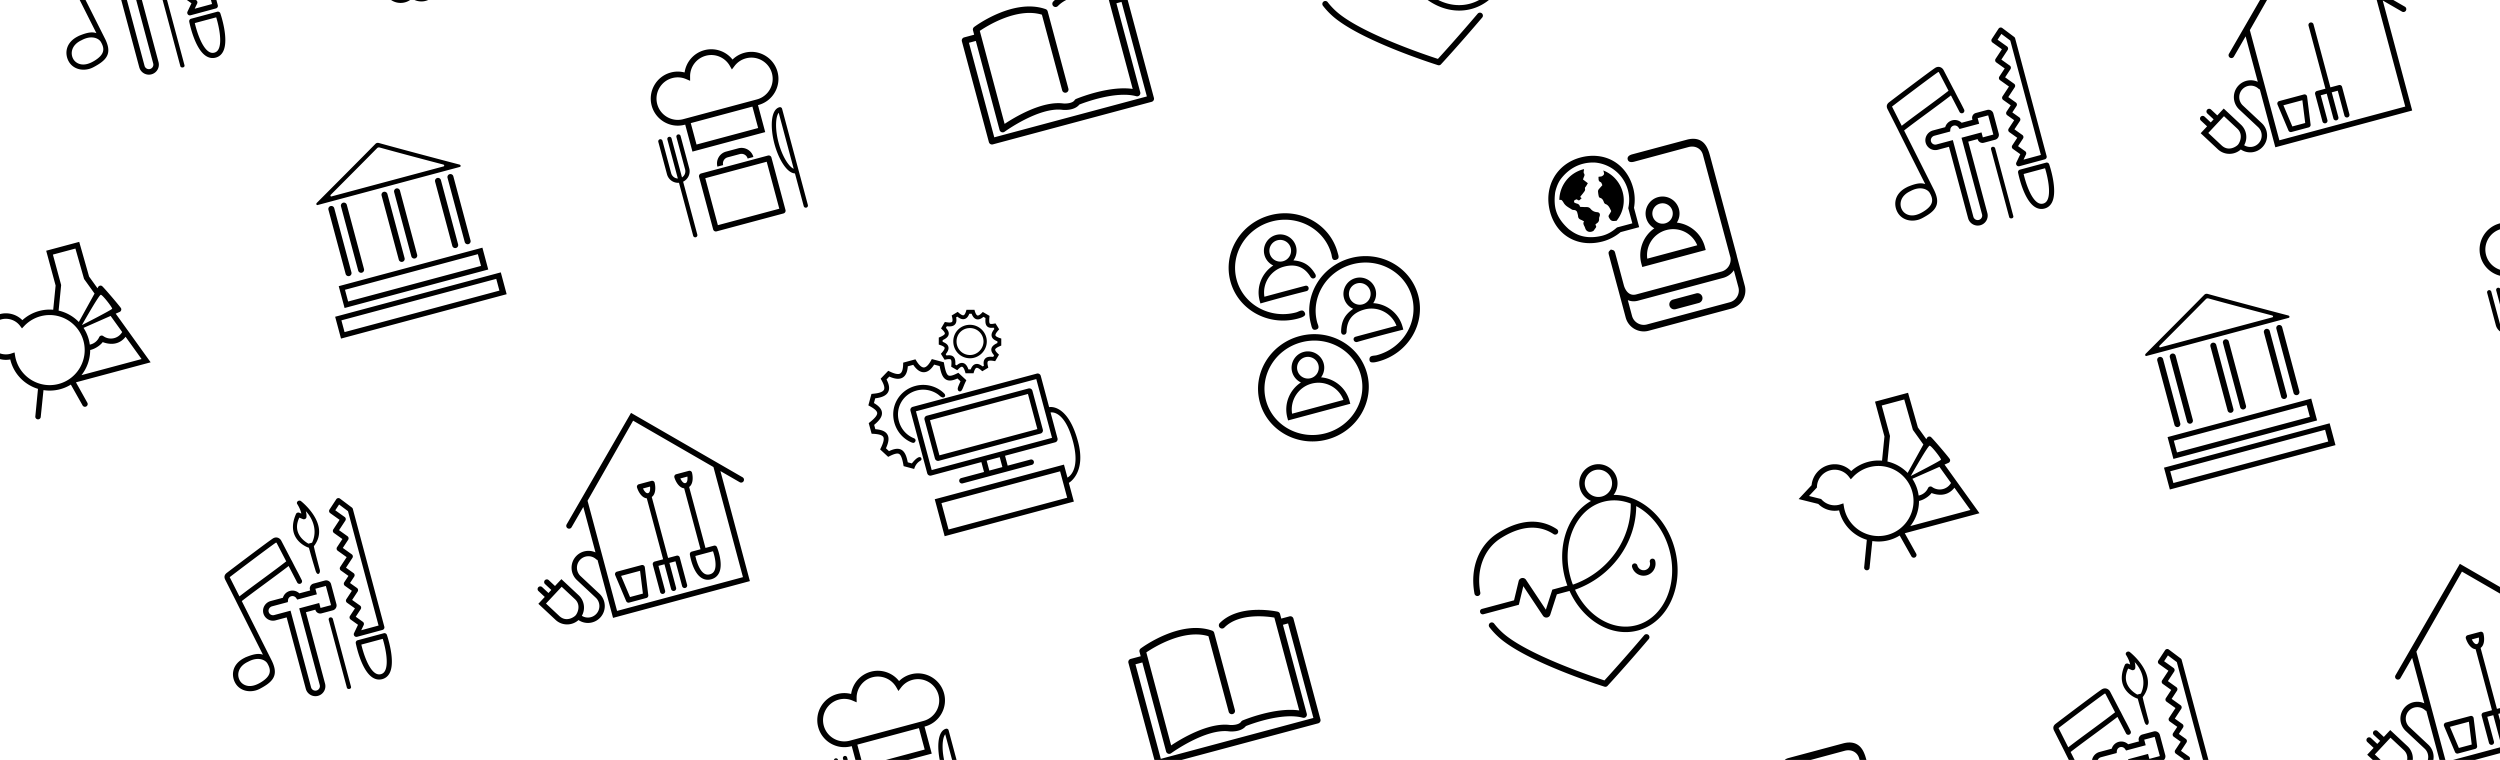 <svg xmlns="http://www.w3.org/2000/svg" width="1408" height="428">
  <path fill-rule="evenodd" d="M168.576 291.537c-4.195 8.692 2.976 13.461 5.136 14.655l2.039-.546c3.435-7.166-.058-14.181-3.508-17.752.546 2.054.362 3.262.324 3.47-.073.39-.348.739-.74.931-.386.194-.85.218-1.241.058l-2.01-.816zm999.83 279.723l5.546 19.52 5.93 8.252-11.334 20.558-.012.007 9.48-17.864-6.89-9.595-4.86-17.115-12.684 3.397 4.648 17.158-.03.28-1.512 15.206s6.301 2.17 10.302 6.595c3.65 4.038 5.41 10.364 5.69 11.442l.026.101.014.058a7.33 7.33 0 006.914-4.305c.025-.053.054-.106.083-.16.092-.159.208-.299.343-.41a1.546 1.546 0 011.764-.154l.15.1a7.32 7.32 0 0010.466-2.037l.158-.262-7.276-10.132-16.466 7.55 19.176-9.048 20.598 28.686-47.139 12.63s14.235-10.919 10.476-23.898c-4.248-14.661-18.08-16.792-18.357-16.833h-.004l1.507-15.143-5.31-19.598 18.603-4.986zm26.11 53.444c-1.25 1.643-5.087 5.88-12.89 3.006-.9 1.353-4.605 4.585-8.891 4.686v.239c-.017 1.461-.38 9.315-6.07 14.327l-.284.244 37.147-9.953-9.011-12.55zm728.005-23.299c4.3 16.051-5.745 32.736-22.395 37.2-1.189.319-3.305.875-4.378.334-.821-.411-.865-1.943-.357-2.706.667-1.01 2.6-.812 3.797-1.136 14.718-3.943 23.613-18.636 19.83-32.76-3.783-14.123-18.834-22.395-33.552-18.452-14.717 3.942-23.613 18.636-19.83 32.76.256.961 1.02 2.319.58 3.193-.41.817-2.043 1.228-2.803.725-.816-.536-1.019-2.015-1.28-2.976-4.3-16.052 5.746-32.736 22.396-37.2 16.65-4.465 33.692 4.967 37.992 21.018zm-45.38-24.135c.256.962.821 2.343.381 3.218-.41.816-2.028 1.275-2.792.778-.817-.536-.836-2.092-1.092-3.054-3.783-14.118-18.834-22.395-33.552-18.453-14.718 3.943-23.613 18.637-19.83 32.76 3.784 14.119 18.834 22.396 33.552 18.453 1.199-.32 2.773-1.454 3.856-.913.816.406 1.541 1.75 1.039 2.513-.662 1-2.773 1.58-3.957 1.898-16.65 4.46-33.692-4.967-37.993-21.018-4.3-16.051 5.745-32.736 22.395-37.2 16.65-4.465 33.693 4.967 37.993 21.018zm-481.66-2.74l3.296 12.297-80.914 21.681-3.295-12.297 80.914-21.68zm458.225-.647a9.18 9.18 0 01-1.473 7.813c5.7.468 9.209 2.642 12.172 7.477l.197.326.024.048c.125.26.645 1.506-.512 2.132-1.43.768-2.3-.827-2.3-.827-3.4-5.518-8.369-7.378-14.94-5.62-7.513 2.016-12.18 9.404-10.968 16.926 0 0 5.795-1.572 12.046-3.25l.71-.19.355-.095.712-.19c3.322-.89 6.63-1.77 9.138-2.425 2.16-.565 2.754 2.503.667 3.014-.76.187-1.528.378-2.303.572l-.776.196a539 539 0 00-2.34.597l-1.17.302-.778.203-1.193.313-.79.208a914.147 914.147 0 00-16.524 4.542l-.006.002-.4-1.489c-2.083-7.77 1.237-15.737 7.639-19.902a9.169 9.169 0 01-4.953-5.924c-1.31-4.9 1.604-9.948 6.504-11.263 4.899-1.309 9.949 1.604 11.262 6.504zm-460.785 4.31l-74.835 20.052 1.773 6.61 74.835-20.052-1.773-6.61zm-249.665 11.925c1.165 4.344-1.425 8.828-5.77 9.992-4.343 1.164-8.827-1.425-9.991-5.769-1.165-4.344 1.425-8.828 5.769-9.992 4.344-1.165 8.828 1.42 9.992 5.769zm-9.195-2.793a5.086 5.086 0 00-3.59 6.214 5.075 5.075 0 103.59-6.213zm177.98-35.03l9.683 36.146a1.7 1.7 0 01-1.06 2.03l-.138.043a1.699 1.699 0 01-2.073-1.198l-9.683-36.147a1.699 1.699 0 011.198-2.073c.899-.241 1.831.3 2.073 1.198zm7.074-1.895l9.683 36.147a1.704 1.704 0 01-1.06 2.03l-.139.043a1.699 1.699 0 01-2.072-1.198l-9.683-36.147a1.699 1.699 0 011.198-2.073c.899-.241 1.831.3 2.073 1.198zm22.864-6.127l9.683 36.147a1.7 1.7 0 01-1.06 2.03l-.138.043a1.699 1.699 0 01-2.073-1.198l-9.683-36.147a1.699 1.699 0 011.198-2.072c.899-.242 1.831.299 2.073 1.197zm501.257 26.088a6.116 6.116 0 00-4.325 7.479 6.115 6.115 0 007.485 4.325c3.257-.87 5.194-4.233 4.325-7.485a6.116 6.116 0 00-7.485-4.32zm-494.183-27.982l9.683 36.147a1.702 1.702 0 01-1.06 2.03l-.139.043a1.699 1.699 0 01-2.073-1.198l-9.683-36.147a1.699 1.699 0 011.199-2.073c.898-.241 1.831.3 2.073 1.198zm-203.405 27.445c.836 3.131-1.03 6.368-4.16 7.21a5.897 5.897 0 01-7.21-4.166 5.887 5.887 0 014.16-7.204 5.89 5.89 0 017.21 4.16zm226.462-33.344l9.683 36.147a1.695 1.695 0 01-1.059 2.029l-.14.043a1.698 1.698 0 01-2.072-1.198l-9.683-36.147a1.699 1.699 0 011.198-2.073c.899-.241 1.831.3 2.073 1.199zm-232.874 32.16a2.802 2.802 0 001.45 5.412 2.8 2.8 0 10-1.45-5.412zm239.88-34.32l9.683 36.147a1.699 1.699 0 01-1.06 2.029l-.138.044a1.699 1.699 0 01-2.073-1.198l-9.683-36.147a1.699 1.699 0 011.198-2.073c.9-.242 1.832.3 2.073 1.198zm127.938-22.829l.038.12 4.885 18.23c.799 2.971-.616 6.03-3.225 7.412l-.22.111 7.986 29.812a1.209 1.209 0 01-.855 1.484 1.208 1.208 0 01-1.445-.737l-.038-.119-7.987-29.812a6.501 6.501 0 01-6.68-4.547l-.07-.246-4.885-18.23a1.209 1.209 0 01.855-1.484 1.208 1.208 0 011.445.737l.038.118 4.885 18.23a4.077 4.077 0 003.57 3.003l.2.013-5.89-21.98a1.209 1.209 0 01.854-1.483 1.208 1.208 0 011.446.737l.038.118 5.89 21.98a4.078 4.078 0 001.805-4.283l-.051-.21-4.885-18.231a1.209 1.209 0 012.296-.743zM138.406 486.26l5.546 19.52 5.93 8.252-11.334 20.558-.012.007 9.48-17.864-6.89-9.595-4.86-17.115-12.684 3.397 4.648 17.158-.03.28-1.512 15.206.025.009.074.026.12.045c1.146.427 6.524 2.578 10.083 6.515 3.65 4.038 5.41 10.364 5.69 11.442l.026.101.014.058a7.33 7.33 0 006.914-4.305c.025-.053.054-.106.083-.16.092-.159.208-.299.343-.41a1.546 1.546 0 011.764-.154l.15.1a7.32 7.32 0 0010.466-2.037l.158-.262-7.276-10.132-16.466 7.549 19.176-9.047 20.598 28.686-47.139 12.63s14.235-10.919 10.476-23.898c-4.248-14.661-18.08-16.792-18.357-16.833h-.004l1.507-15.143-5.31-19.598 18.603-4.986zm1419.115 36.53c.365.212.633.56.742.969l7.913 29.533a1.595 1.595 0 01-1.127 1.952l-37.672 10.094a1.6 1.6 0 01-1.21-.16 1.596 1.596 0 01-.743-.967l-7.913-29.533a1.595 1.595 0 011.128-1.953l37.672-10.094c.408-.109.843-.052 1.21.16zM164.517 539.705c-1.252 1.643-5.088 5.88-12.892 3.006-.898 1.353-4.604 4.585-8.89 4.686v.239c-.017 1.461-.38 9.315-6.07 14.327l-.284.244 37.147-9.953-9.011-12.55zm1391.08-13.581l-34.594 9.27 7.088 26.453 34.593-9.27-7.088-26.453zm-663.076-9.718c4.3 16.051-5.745 32.736-22.395 37.2-1.189.319-3.305.875-4.378.334-.821-.411-.865-1.943-.357-2.706.667-1.01 2.6-.812 3.797-1.136 14.718-3.943 23.613-18.636 19.83-32.76-3.783-14.123-18.834-22.395-33.552-18.452-14.717 3.942-23.613 18.636-19.83 32.76.256.961 1.02 2.319.58 3.193-.41.817-2.043 1.228-2.803.725-.816-.536-1.019-2.015-1.28-2.976-4.3-16.052 5.746-32.736 22.396-37.2 16.65-4.465 33.692 4.967 37.992 21.018zm671.697-20.234l.039.118 14.524 54.198a1.21 1.21 0 01-.855 1.484 1.21 1.21 0 01-1.445-.737l-.039-.119-4.933-18.404c-4.672-.198-9.33-8.34-11.547-16.621-2.412-9.002-2.248-19.299 2.811-20.656a1.208 1.208 0 011.445.737zm-226.97 19.426c11.283 3.13 33.915 9.161 45.25 12.108.957.246.875 1.18.29 1.344l-38.325 10.272-2.343.627-1.815.487-37.681 10.096c-.556.145-.952-.686-.397-1.242 8.258-8.292 24.788-24.85 32.982-33.2.493-.502 1.131-.743 2.04-.492zm-1.13 2.932c-6.465 6.587-19.497 19.642-26.01 26.18-.44.44-.125 1.092.31.976 7.78-2.087 19.39-5.199 31.06-8.326l2.187-.586 1.652-.443 28.315-7.586c.464-.12.532-.855-.222-1.054a2983.171 2983.171 0 01-16.574-4.377l-1.707-.456a2138.673 2138.673 0 01-17.402-4.714c-.715-.198-1.223-.01-1.61.386zM847.14 492.27c.256.963.821 2.344.381 3.22-.41.815-2.028 1.274-2.792.777-.817-.536-.836-2.092-1.092-3.054-3.783-14.118-18.834-22.395-33.552-18.453-14.718 3.943-23.613 18.637-19.83 32.76 3.784 14.119 18.834 22.396 33.552 18.453 1.199-.32 2.773-1.454 3.856-.913.816.406 1.541 1.75 1.039 2.513-.662 1-2.773 1.58-3.957 1.898-16.65 4.46-33.692-4.967-37.993-21.018-4.3-16.051 5.745-32.736 22.395-37.2 16.65-4.465 33.693 4.967 37.993 21.018zm715.212 6.271c-1.749 2.276-2.17 9.031-.053 16.926 2.077 7.75 5.718 13.33 8.36 14.566l.149.065-8.456-31.557zm-14.249 24.918l-3.237.875a3.576 3.576 0 00-4.373-2.527l-6.89 1.846a3.576 3.576 0 00-2.527 4.372l-3.233.865a6.93 6.93 0 014.895-8.475l6.89-1.846c3.687-.986 7.49 1.208 8.475 4.89zm-500.117-102.476c1.001 1.155 1.698 2.557 2.23 3.982.14.346.264.704.37 1.073.282.877.513 1.742.728 2.543l14.701 54.854c.086.323.157.645.212.969l4.412 16.464a10.477 10.477 0 01-1.064 7.997 10.466 10.466 0 01-6.394 4.918l-46.68 12.509c-.91.243-1.825.36-2.725.36-4.658 0-8.93-3.112-10.19-7.818-.04-.154-2.005-7.513-4.102-15.351l-.207-.773-.207-.774a16.625 16.625 0 01-.15-.524c-.084-.31-1.106-4.099-2.174-8.073l-.292-1.086a1573.04 1573.04 0 01-2.066-7.742 23.822 23.822 0 01-.348-1.326l-.005-.016h.002c-.201-.945-.1-1.34.437-1.88l.757-.763 1.037.284c1.057.29 1.233.99 1.583 2.383.02.085.05.2.087.34l.087.307v.002c.254.9 2.284 8.474 4.365 16.253l.211.791c.597 1.91 2.445 6.125 6.956 4.918l47.955-12.847c3.463-.928 5.624-4.316 5.11-7.783l-15.543-58.004-.025-.088c-.078-.242-.16-.482-.246-.719-1.218-2.986-4.39-4.458-7.859-3.53l-14.085 3.795-.904.243-.741.2-.74.2-.739.198-.734.198c-6.462 1.74-12.266 3.302-12.607 3.392-2.587.683-3.428-.29-3.677-1.228-.206-.776-.141-2.19 2.613-2.926l30.623-8.204c4.332-1.163 7.705-.396 10.028 2.282zM365.482 489.53l3.295 12.297-80.914 21.681-3.295-12.297 80.914-21.68zm699.03 2.693a10.628 10.628 0 01-6.046 4.29l-47.956 12.847c-2.052.55-4.01.401-5.734-.346l2.37 8.868c.977 3.653 4.745 5.83 8.404 4.852l46.68-12.51a6.81 6.81 0 004.157-3.201 6.817 6.817 0 00.695-5.204l-2.57-9.596zm-240.806-3.34a9.18 9.18 0 01-1.473 7.813c5.7.468 9.209 2.642 12.172 7.477l.197.326.011.022c.094.185.704 1.507-.499 2.158-1.43.768-2.3-.827-2.3-.827-3.4-5.518-8.369-7.378-14.94-5.62-7.513 2.016-12.18 9.404-10.968 16.926 0 0 5.796-1.572 12.046-3.25l.71-.19.355-.095.712-.19c3.322-.89 6.63-1.77 9.138-2.425 2.16-.565 2.754 2.503.667 3.014-.506.125-1.017.25-1.53.379l-.773.193-1.165.294-.78.198-1.17.3-1.17.303a899.63 899.63 0 00-18.092 4.926l-.273.077-.922.263-.005.002-.4-1.489c-2.083-7.77 1.237-15.737 7.639-19.902a9.169 9.169 0 01-4.953-5.924c-1.31-4.9 1.604-9.948 6.504-11.263 4.899-1.309 9.949 1.604 11.262 6.504zm712.652-20.3a15.007 15.007 0 016.692-3.822c8.108-2.174 16.472 2.658 18.646 10.765 2.142 8-2.535 16.253-10.455 18.555l-.31.086-.247.069 4.073 15.2-40.983 10.983-4.073-15.201-.247.068c-8.103 2.169-16.467-2.658-18.64-10.765-2.17-8.109 2.657-16.472 10.765-18.646a15.049 15.049 0 017.779-.02c.845-5.962 5.17-10.964 11.118-12.558 5.924-1.59 12.167.566 15.882 5.286zM362.92 493.193l-74.835 20.052 1.773 6.61 74.835-20.052-1.773-6.61zm1184.627 1.883l-34.707 9.301 3.233 12.06 34.707-9.301-3.233-12.06zm202.016-65.584c.66.147 1.183.648 1.357 1.302l.692 2.582 4.635-1.241a1.811 1.811 0 012.221 1.282l15.205 56.75c.26.967-.314 1.96-1.282 2.22l-89.441 23.965a1.806 1.806 0 01-1.376-.18 1.812 1.812 0 01-.845-1.102l-15.205-56.75a1.81 1.81 0 011.282-2.22l5.63-1.508-.656-2.458a1.813 1.813 0 01.669-1.92c.9-.672 22.26-16.361 40.238-10.037.565.2.995.663 1.15 1.242l11.663 43.534a1.812 1.812 0 11-3.502.938l-11.41-42.586c-13.947-4.219-30.757 6.26-34.977 9.12l13.973 52.39c5.638-3.75 21.069-13.069 33.058-11.512 1.29.116 5.153.025 6.368-1.854.2-.307.486-.548.823-.689.796-.333 18.372-7.594 31.889-5.64l-14.009-52.287c-4.229-.72-20.01-2.73-28.184 5.653a1.814 1.814 0 01-2.596-2.532c4.54-4.655 11.656-7.241 20.575-7.479 6.598-.174 11.835.97 12.055 1.017zM113.256 505.118c1.165 4.344-1.425 8.828-5.77 9.992-4.343 1.164-8.827-1.425-9.991-5.769-1.165-4.344 1.425-8.828 5.769-9.992 4.344-1.165 8.828 1.42 9.992 5.769zm933.493 2.09a2.813 2.813 0 01-1.819 3.38l-.163.05-13.075 3.503a2.788 2.788 0 01-2.123-.283 2.785 2.785 0 01-1.307-1.698 2.773 2.773 0 01.283-2.124 2.783 2.783 0 011.698-1.306l13.075-3.504c1.49-.4 3.03.489 3.43 1.981zm708.687-71.102l-2.884.773 13.43 50.127a1.812 1.812 0 01-2.22 2.22c-8.65-2.32-20.715.828-27.456 3.042l-.565.187a83.78 83.78 0 00-4.046 1.465c-2.82 3.532-8.74 3.058-9.434 2.99a1.166 1.166 0 01-.057-.008c-13.195-1.736-32.444 12.19-32.637 12.331a1.814 1.814 0 01-2.822-.997l-13.374-50.14-3.875 1.037 14.267 53.248 85.94-23.027-14.267-53.248zM104.06 502.326a5.086 5.086 0 00-3.59 6.213 5.075 5.075 0 103.59-6.213zm177.98-35.032l9.683 36.147a1.7 1.7 0 01-1.06 2.03l-.138.043a1.699 1.699 0 01-2.073-1.198l-9.683-36.147a1.699 1.699 0 011.198-2.073c.899-.241 1.831.3 2.073 1.198zm7.074-1.894l9.683 36.147a1.704 1.704 0 01-1.06 2.03l-.139.043a1.699 1.699 0 01-2.072-1.198l-9.683-36.147a1.699 1.699 0 011.198-2.073c.899-.241 1.831.3 2.073 1.198zm1232.196 1.042a11.963 11.963 0 00-8.859 11.33l-.002.301.014 2.474-2.275-.971a11.848 11.848 0 00-7.774-.556c-6.379 1.706-10.176 8.287-8.466 14.664 1.685 6.28 8.085 10.059 14.37 8.541l.294-.075.247-.068 40.983-10.982.247-.068c6.378-1.71 10.176-8.287 8.466-14.66-1.711-6.378-8.287-10.175-14.665-8.465a11.826 11.826 0 00-6.176 4.01l-.236.3-1.484 1.947-1.217-2.121c-2.7-4.697-8.238-7.001-13.467-5.6zM311.98 459.273l9.683 36.147a1.7 1.7 0 01-1.06 2.03l-.138.043a1.699 1.699 0 01-2.073-1.198l-9.683-36.147a1.699 1.699 0 011.198-2.072c.899-.242 1.831.299 2.073 1.197zm501.257 26.088a6.116 6.116 0 00-4.325 7.479 6.115 6.115 0 007.485 4.325c3.257-.87 5.194-4.233 4.325-7.485a6.116 6.116 0 00-7.485-4.32zm-494.183-27.982l9.683 36.147a1.702 1.702 0 01-1.06 2.03l-.139.043a1.699 1.699 0 01-2.073-1.198l-9.683-36.147a1.699 1.699 0 011.199-2.073c.898-.241 1.831.3 2.073 1.198zm-203.405 27.445c.836 3.131-1.03 6.368-4.16 7.21a5.897 5.897 0 01-7.21-4.166 5.887 5.887 0 014.16-7.204 5.89 5.89 0 017.21 4.16zm917.934-27.056a9.513 9.513 0 01-1.18 7.607c7.514.869 13.806 6.263 15.767 13.591l.496 1.838-35.736 9.576-.496-1.838a18.469 18.469 0 017.275-19.954 9.532 9.532 0 01-4.593-5.872c-1.36-5.091 1.672-10.343 6.76-11.707 5.092-1.36 10.342 1.671 11.707 6.76zM342.11 451.48l9.683 36.147a1.695 1.695 0 01-1.059 2.029l-.14.043a1.698 1.698 0 01-2.072-1.198l-9.683-36.147a1.699 1.699 0 011.198-2.073c.899-.241 1.831.3 2.073 1.199zm-232.874 32.16a2.802 2.802 0 001.45 5.412 2.8 2.8 0 10-1.45-5.412zm239.88-34.32l9.683 36.147a1.699 1.699 0 01-1.06 2.029l-.138.044a1.699 1.699 0 01-2.073-1.198l-9.683-36.147a1.699 1.699 0 011.198-2.073c.9-.242 1.832.3 2.073 1.198zm677.528 19.458l-.329.084a15.36 15.36 0 00-11.282 17.004l.05.33.064.397 29.703-7.959-.142-.375a15.355 15.355 0 00-18.064-9.481zm-549.59-42.287l.038.12 4.885 18.23c.799 2.971-.616 6.03-3.225 7.412l-.22.111 7.986 29.812a1.209 1.209 0 01-.855 1.484 1.208 1.208 0 01-1.445-.737l-.038-.119-7.987-29.812a6.501 6.501 0 01-6.68-4.547l-.07-.246-4.885-18.23a1.209 1.209 0 01.855-1.484 1.208 1.208 0 011.445.737l.038.118 4.885 18.23a4.077 4.077 0 003.57 3.003l.2.013-5.89-21.98a1.209 1.209 0 01.854-1.483 1.208 1.208 0 011.446.737l.038.118 5.89 21.98a4.078 4.078 0 001.805-4.283l-.051-.21-4.885-18.231a1.209 1.209 0 012.296-.743zm50.467 11.3c.365.211.633.559.742.968l7.913 29.533a1.595 1.595 0 01-1.127 1.952l-37.672 10.094a1.6 1.6 0 01-1.21-.16 1.596 1.596 0 01-.743-.967l-7.913-29.533a1.595 1.595 0 011.128-1.953l37.672-10.094c.408-.109.843-.052 1.21.16zm688.873-23.996l.05.165 3.03 11.301a2.842 2.842 0 01-1.841 3.42l-.165.05-6.388 1.71a2.835 2.835 0 01-3.42-1.836l-.049-.165-.014-.058-5.301 1.421 10.775 40.22a5.623 5.623 0 01-3.972 6.875 5.617 5.617 0 01-6.813-3.75l-.062-.216-10.775-40.22-6.238 1.672a5.565 5.565 0 01-4.334-.604 5.577 5.577 0 01-2.585-3.532c-.674-2.848 1.093-5.8 3.957-6.688l.217-.062 6.866-1.841a5.616 5.616 0 013.929-3.847 5.617 5.617 0 015.139 1.194l.185.169 6.093-1.633-.106-.401a2.842 2.842 0 011.84-3.42l.165-.05 6.397-1.715a2.842 2.842 0 013.42 1.84zm-690.798 27.328l-34.593 9.27 7.088 26.453 34.593-9.27-7.088-26.453zm481.839 4.8a25.17 25.17 0 01.555 10.584l-.096.558 2.846 10.61-10.186 2.73c-2.836 2.368-6.262 4.219-9.866 5.195-13.544 3.629-25.725-2.9-29.354-16.443-3.628-13.543 3.339-26.468 16.883-30.097 13.543-3.634 25.589 3.32 29.218 16.863zm178.829-58.133c1.058.266 1.797 1.059 2.14 1.71a16071.4 16071.4 0 015.76 11.06c.077.093.15.194.203.305 1.904 3.788 2.401 4.706 2.88 5.595.488.909.952 1.769 2.715 5.272a1.451 1.451 0 01-2.585 1.32s-1.725-3.33-4.817-9.283c-3.416 2.668-8.248 6.224-12.935 9.678l-1.14.84-1.14.841c-4.175 3.08-8.265 6.113-11.172 8.399 5.692 11.291 12.428 24.69 16.65 33.093l.315.628c3.14 6.614 1.942 10.562-4.503 14.389-1.551.923-3.05 1.802-4.653 2.232-1.803.483-3.63.56-5.344.198-2.595-.546-4.736-2.044-6.026-4.218-2.435-4.107-2.3-10.775 5.335-14.462.043-.024.077-.067.12-.087 4.59-1.927 7.456-2.473 10.022-1.58-4.354-8.595-10.838-21.53-14.747-29.333l-.3-.6a1.082 1.082 0 01-.072-.174c-2.31-4.585-4.421-8.764-6.088-12.05-1.058-2.087-.034-3.242.976-4.015 1.911-1.46 6.659-5.063 11.612-8.79l.744-.56.373-.28.942-.708.705-.528c4.918-3.689 9.556-7.128 11.315-8.321 1.11-.76 2.092-.725 2.715-.57zm27.27 27.213l-5.913 1.585.84 3.136-11.05 2.962-.618-.89a2.536 2.536 0 00-2.73-1.004 2.529 2.529 0 00-1.84 2.056l-.02.176-.092 1.082-8.843 2.368c-1.396.372-2.28 1.749-1.971 3.063.16.677.57 1.242 1.164 1.595a2.512 2.512 0 001.752.316l.2-.046 9.215-2.469 11.572 43.197a2.53 2.53 0 004.923-1.148l-.038-.162-11.572-43.196 11.258-3.015.749 2.793 5.914-1.585-2.9-10.814zm-228.26 16.159h-.227c-3.14.01-11.652.682-18.36 9.518-2.038 2.822-2.918 6.378-3.174 7.659-.608 4.551-.174 7.914.31 9.726.464 1.73 1.652 6.151 7.644 11.428 1.647 1.02 7.16 6.363 18.588 3.715 3.034-.702 5.732-2.198 8.099-4.169l.37-.315.349-.3 8.9-2.381-2.363-8.818.092-.464a21.183 21.183 0 00-.31-9.78c-2.37-8.862-10.003-14.936-18.64-15.771l-.382-.034h-.09c-.17-.002-.443-.012-.805-.014zm232.208 2.478c.179.664 2.223 8.295 4.436 16.556l.218.814.438 1.636.294 1.096.109.404.216.807c2.228 8.317 4.299 16.047 4.484 16.742.406 1.517-1.995 1.788-2.31.618-.148-.56-2.391-8.934-4.738-17.69l-.44-1.645c-2.401-8.958-4.78-17.832-5.016-18.72-.483-1.807 1.918-2.078 2.31-.618zm654.015 2.556a39.609 39.609 0 004.842 5.223c13.587 12.224 50.69 24.646 57.29 26.792 2.499-2.73 11.254-12.355 22.391-25.46a1.672 1.672 0 012.358-.192c.706.6.793 1.657.193 2.358-13.229 15.563-23.11 26.246-23.212 26.353a1.602 1.602 0 01-.782.483c-.3.082-.624.077-.937-.02-1.793-.565-44.134-13.963-59.538-27.826a42.828 42.828 0 01-5.252-5.663 1.675 1.675 0 01.3-2.348 1.675 1.675 0 012.347.3zm-701.806 21.51c-5.75 2.649-6.436 7.529-4.58 10.66.869 1.469 2.338 2.488 4.126 2.86 2.45.517 5.136-.372 7.702-1.942 5.822-3.556 5.885-6.765 3.725-10.51-1.087-2.063-5.228-4.222-10.973-1.067zm-189.646-22.445l.098.505-.078.144c-.15.216-.169 1.316-.091 1.609.622.693.41 1.397.194 1.87-.188.411-.34.836-.501 1.286l-.141.39.75.576 1.756 1.352.246.19-.164.264a16.56 16.56 0 00-.347.593c-.251.444-.512.903-.857 1.294-.3.344-.307.617-.206 1.098.08.367-.029.876-.257 1.208a33.69 33.69 0 01-1.845 2.403l-.107.126c-.226.266-.46.54-.436.738.02.163.219.336.381.452l.393.279-.391.28c-.12.086-.227.21-.342.342-.307.353-.82.945-1.686.24-.44-.362-.756-.201-1.32.136-.163.097-.33.197-.505.274-.043.123-.083.462-.063.892.005.076.143.281.282.355.403.217.862.396 1.363.532.883.238 1.412.74 1.616 1.532.04.163.112.307.54.312.441.004.884.029 1.327.054.595.034 1.21.07 1.806.047 1.011-.035 1.77.283 2.37.998.973 1.165 2.195 1.778 3.733 1.873.728.047 1.096.388 1.275.665.281.434.306 1.021.07 1.654-.165.44-.33.877-.303 1.255.098 1.243-.33 2.128-1.309 2.705-.03.018-.07.056-.113.096a1.25 1.25 0 01-.252.198c-.193.111-.309.236-.34.368-.043.182.07.404.17.557.4.6.152 1.059-.144 1.429-.234.292-.452.599-.704.954-.124.174-.254.358-.397.555l-.008-.005c-.265.308-1.207.561-1.217.564-.247.06-.528.103-.824.103-.668 0-1.422-.218-2.076-.948-.349-.388-.507-.853-.66-1.304a5.421 5.421 0 00-.258-.662c-.05-.102-.102-.203-.154-.303-.404-.78-.897-1.734-.165-2.693a63.25 63.25 0 00-.468-.26c-.459-.255-.934-.519-1.416-.708-.96-.381-1.423-.992-1.503-1.979-.049-.548-.207-1.117-.36-1.668-.048-.175-.097-.35-.143-.525-.155-.6-.798-1.145-1.464-1.238-.127-.018-.26-.027-.394-.037-.39-.027-.831-.058-1.172-.291-.37-.251-.764-.491-1.146-.724-1.24-.756-2.522-1.537-3.36-2.908l-.122-.202c-.305-.506-.685-1.137-1.162-1.481-.14-.1-.584-.13-.856-.114l-.38.023.015-.38c.304-8.001 5.716-14.77 13.465-16.845l.357-.095zm267.854 7.307c.207.604 5.058 14.897 1.507 21.58-.923 1.73-2.305 2.85-4.112 3.339-1.87.502-3.686.212-5.397-.86-6.484-4.054-9.398-18.744-9.519-19.367a1.451 1.451 0 011.049-1.676l14.722-3.943a1.455 1.455 0 011.75.927zm-713.68-31.397l.038.118 14.524 54.198a1.21 1.21 0 01-.855 1.484 1.21 1.21 0 01-1.445-.737l-.039-.119-4.933-18.404c-4.672-.198-9.33-8.34-11.547-16.621-2.412-9.002-2.248-19.299 2.811-20.656a1.208 1.208 0 011.445.737zm488.459 42.818a6.424 6.424 0 00-3.93 3.016 6.427 6.427 0 00-.652 4.908 6.428 6.428 0 003.018 3.933 6.44 6.44 0 004.91.649 6.429 6.429 0 003.933-3.018 6.425 6.425 0 00.649-4.91 6.426 6.426 0 00-3.016-3.929 6.425 6.425 0 00-4.912-.649zm-715.43-23.392c11.283 3.13 33.915 9.161 45.25 12.108.957.246.875 1.18.29 1.344l-38.325 10.272-3.514.941c-14.437 3.87-28.695 7.69-38.325 10.269-.556.145-.952-.686-.397-1.242 8.258-8.292 24.788-24.85 32.982-33.2.493-.502 1.131-.743 2.04-.492zm938.317 14.2l-12.056 3.232c1.063 4.6 3.866 13.601 7.93 16.138 1.014.633 2.034.802 3.106.517 1.01-.27 1.764-.894 2.295-1.899 2.223-4.184.116-13.442-1.275-17.989zm-254.569-8.799l.666.294a18.117 18.117 0 0110.244 11.953c1.472 5.504.218 11.48-3.353 15.982l-.093.117-1.588.134a3.393 3.393 0 01-.098.002c-1.507 0-2.05-.97-2.53-1.827l-.059-.104c-.224-.395-.398-.88.004-1.482a20.65 20.65 0 001.113-1.897c.08-.15.113-.327.1-.38-.115-.216-.23-.451-.347-.686-.673-1.366-1.309-2.656-2.848-3.192-.409-.141-.737-.604-.868-.974-.465-1.333-1.002-2.22-2.243-2.53-.427-.107-.66-.72-.722-1.03a20.033 20.033 0 01-.364-2.476c-.032-.42.11-.903.35-1.204.386-.488.808-.955 1.216-1.408.24-.266.48-.532.715-.805.073-.083.131-.163.167-.22-.107-.202-.189-.416-.268-.625-.227-.597-.393-.973-.913-1.15-.412-.138-.773-.614-.87-.977-.1-.375-.108-.762-.115-1.136-.004-.156-.007-.314-.016-.472l-.02-.306.302-.055c.208-.037.42-.06.629-.083.41-.045.8-.087 1.08-.245.616-.349.997-.762 1.134-1.227.041-.142-.057-.744-.21-1.289l-.195-.702zm-684.878-2.469a2903.84 2903.84 0 01-12.053 12.17l-1.245 1.251c-4.776 4.8-9.524 9.56-12.712 12.759-.44.44-.125 1.092.31.976 7.294-1.956 17.954-4.814 28.873-7.74l2.187-.586.82-.22 2.46-.659 28.874-7.736c.464-.12.532-.855-.222-1.054a2983.137 2983.137 0 01-16.574-4.377l-1.707-.456a2138.619 2138.619 0 01-17.402-4.714c-.715-.198-1.223-.01-1.61.386zm226.235-19.989c-1.749 2.276-2.17 9.031-.053 16.926 2.077 7.75 5.718 13.33 8.36 14.566l.149.065-8.456-31.557zm-14.249 24.918l-3.237.875a3.576 3.576 0 00-4.373-2.527l-6.89 1.846a3.576 3.576 0 00-2.527 4.372l-3.233.865a6.93 6.93 0 014.895-8.475l6.89-1.846c3.687-.986 7.49 1.208 8.475 4.89zm703.394-72.633l6.677 5.016c.266.197.454.483.541.801l17.738 66.327a1.482 1.482 0 01-1.044 1.812l-14.297 3.865a1.48 1.48 0 01-1.72-2.063l2.232-4.701-4.14-2.957a1.478 1.478 0 01-.378-2.015l2.798-4.267-4.45-3.175a1.478 1.478 0 01-.377-2.014l3.097-4.72-3.914-2.794a1.478 1.478 0 01-.377-2.014l2.349-3.581-4.243-3.03a1.478 1.478 0 01-.377-2.014l3.624-5.523-5.034-3.595a1.478 1.478 0 01-.377-2.015l3.01-4.59-4.75-3.392a1.48 1.48 0 01-.377-2.015l3.547-5.402-5.296-3.778a1.478 1.478 0 01-.377-2.015l3.789-5.779c.222-.343.57-.575.98-.647.401-.073.817.028 1.146.275zm719.129-11.408c.898 3.344.11 6.755-1.842 9.316 14.955-.16 29.566 12.214 34.432 30.358v.005c5.57 20.796-3.74 41.428-20.758 46.004-.01-.005-.014 0-.024 0-14.986 4.016-31.022-5.725-38.46-22.287l-7.162 1.92-3.71 11.496a2.288 2.288 0 01-1.875 1.565c-.88.12-1.73-.26-2.223-1l-11.07-16.66-2.531 10.475-19.86 5.32c-.86.237-1.69-.203-1.927-1.063-.237-.86.082-1.672 1.145-1.957l17.945-4.808 2.595-10.833a2.294 2.294 0 014.14-.73l11.182 16.83 3.643-11.292 8.476-2.282a47.941 47.941 0 01-1.316-4.149c-3.672-13.708-.879-27.343 6.32-36.354 2.334-2.924 5.127-5.354 8.316-7.152-2.971-1.246-5.359-3.802-6.252-7.146-1.537-5.735 1.88-11.654 7.62-13.196 5.735-1.536 11.654 1.88 13.196 7.62zm-719.651 14.718l-2.146 3.27 5.296 3.78c.648.459.812 1.352.377 2.014l-3.547 5.402 4.75 3.392a1.48 1.48 0 01.377 2.015l-3.01 4.59 5.034 3.595c.648.459.812 1.353.377 2.015l-3.624 5.523 4.243 3.03c.647.458.812 1.352.377 2.014l-2.349 3.58 3.914 2.793a1.48 1.48 0 01.377 2.015l-3.097 4.721 4.45 3.174c.647.46.812 1.353.377 2.015l-2.793 4.272 3.991 2.85c.585.416.783 1.194.479 1.842l-1.387 2.913 9.77-2.648-17.226-64.408-5.01-3.759zm730.546.898c-.14 20.879-13.96 39.839-34.466 47.092 6.925 14.857 21.241 23.569 34.582 19.998l.058-.014c15.355-4.155 23.676-23.082 18.545-42.225-3.054-11.394-10.196-20.337-18.719-24.85zm-566.125-52.493l62.819 36.263c.763.44 1.029 1.421.584 2.19a1.574 1.574 0 01-.97.748 1.597 1.597 0 01-1.073-.084l-.145-.076-10.867-6.27 16.592 61.972-77.077 20.71-8.737-32.608a1.505 1.505 0 01-.706-.372c-2.608-2.435-6.709-2.297-9.141.308a6.43 6.43 0 00-1.736 4.636 6.418 6.418 0 002.044 4.506l10.615 9.925c3.83 3.575 4.034 9.601.455 13.432a9.478 9.478 0 01-12.251 1.395 9.5 9.5 0 01-6.407 2.459c-2.332 0-4.665-.84-6.477-2.534l-9.715-9.082 3.61-3.86-3.554-3.322a1.507 1.507 0 01-.48-1.057 1.52 1.52 0 012.553-1.162l3.553 3.322 1.614-1.724-3.554-3.322a1.509 1.509 0 01-.48-1.057 1.51 1.51 0 01.407-1.088 1.52 1.52 0 012.146-.074l3.554 3.323 3.609-3.86 9.715 9.08a9.49 9.49 0 011.804 11.573 6.455 6.455 0 008.135-1.078 6.428 6.428 0 001.735-4.635 6.416 6.416 0 00-2.044-4.506l-10.567-9.88-.051-.025-.073-.093c-3.746-3.574-3.922-9.566-.374-13.36 2.868-3.063 7.301-3.805 10.916-2.146l-6.86-25.6-6.615 11.456a1.602 1.602 0 01-2.844-1.466l.07-.138 36.268-62.819zm-879.04 66.043a15.007 15.007 0 016.693-3.822c8.108-2.174 16.472 2.658 18.646 10.765 2.142 8-2.535 16.253-10.455 18.555l-.31.086-.247.069 4.073 15.2-40.983 10.983-4.073-15.201-.247.068c-8.103 2.169-16.467-2.658-18.64-10.765-2.17-8.109 2.657-16.472 10.765-18.646a15.049 15.049 0 017.779-.02c.845-5.962 5.17-10.964 11.118-12.558 5.924-1.59 12.167.566 15.882 5.286zm839.976 31.884l-8.833 9.45 7.496 7.01c1.649 1.541 3.533 2.08 5.6 1.602 1.643-.38 3.018-1.352 3.542-1.912 1.13-1.212 3.247-5.818-.309-9.141l-7.496-7.009zm-828.785-5.391l-34.707 9.301 3.233 12.06 34.707-9.301-3.233-12.06zm202.016-65.584c.66.147 1.183.648 1.357 1.302l.692 2.582 4.635-1.241a1.811 1.811 0 012.221 1.282l15.205 56.75c.26.967-.314 1.96-1.282 2.22l-89.441 23.965a1.806 1.806 0 01-1.376-.18 1.812 1.812 0 01-.845-1.102l-15.205-56.75a1.81 1.81 0 011.282-2.22l5.63-1.508-.656-2.458a1.813 1.813 0 01.669-1.92c.9-.672 22.26-16.361 40.238-10.037.565.2.995.663 1.15 1.242l11.663 43.534a1.812 1.812 0 11-3.502.938l-11.41-42.586c-13.947-4.219-30.757 6.26-34.977 9.12l13.973 52.39c5.638-3.75 21.069-13.069 33.058-11.512 1.29.116 5.153.025 6.368-1.854.2-.307.486-.548.823-.689.796-.333 18.372-7.594 31.889-5.64l-14.009-52.287c-4.229-.72-20.01-2.73-28.184 5.653a1.814 1.814 0 01-2.596-2.532c4.54-4.655 11.656-7.241 20.575-7.479 6.598-.174 11.835.97 12.055 1.017zm667.008-22.573l-25.667 45.1 16.626 62.045 70.902-19.014-16.612-62.006-45.25-26.125zm-661.136 29.187l-2.884.773 13.43 50.127a1.812 1.812 0 01-2.22 2.22c-8.65-2.32-20.715.828-27.456 3.042l-.565.187a83.776 83.776 0 00-4.046 1.465c-2.82 3.532-8.74 3.058-9.434 2.99a1.165 1.165 0 01-.057-.008c-13.195-1.736-32.444 12.19-32.637 12.331a1.814 1.814 0 01-2.822-.997l-13.374-50.141-3.875 1.038 14.267 53.248 85.94-23.027-14.267-53.248zm667.092 52.335c.347.234.577.608.629 1.024l1.961 15.736a1.45 1.45 0 01-1.064 1.58l-9.687 2.596a1.451 1.451 0 01-1.711-.837l-6.171-14.612a1.45 1.45 0 01.96-1.965l13.897-3.72a1.452 1.452 0 011.186.198zm-2.043 3.035l-10.68 2.858 5.031 11.914 7.248-1.941-1.6-12.831zm-205.303-15.723c-3.595 2.444-20.642 15.335-25.56 19.095-.112.092-.19.159-.242.203.02.048.048.115.092.198 1.493 2.942 3.343 6.61 5.373 10.634 3.46-2.7 8.33-6.29 13.065-9.774l.563-.415 1.127-.83c4.322-3.186 8.597-6.354 11.602-8.714-1.541-2.962-3.339-6.416-5.368-10.31-.044-.078-.184-.218-.275-.242-.058-.015-.194.029-.377.155zm721.646-7.731c.768.512.976 1.55.463 2.324a1.678 1.678 0 01-2.324.464c-5.764-3.837-15.582-6.567-29.595 2.237-9.586 6.02-14.055 17.771-11.664 30.667a1.662 1.662 0 01-1.333 1.947 1.674 1.674 0 01-1.952-1.338c-2.648-14.273 2.401-27.349 13.176-34.113 15.525-9.755 26.643-6.57 33.229-2.188zm-508.805-27.041c.335.198.576.524.67.903.579 2.36.759 6.333-1.616 8.024l9.198 34.333 4.795-1.284a1.45 1.45 0 011.777 1.025l4.126 15.384a1.45 1.45 0 11-2.801.752l-3.751-13.984-3.395.908 3.748 13.987a1.45 1.45 0 11-2.802.75l-3.747-13.986-3.377.905 3.746 13.984a1.45 1.45 0 11-2.802.75l-4.122-15.384a1.451 1.451 0 011.026-1.776l4.778-1.28-9.201-34.337c-2.897-.285-4.78-3.777-5.497-6.088a1.45 1.45 0 011.01-1.83l7.122-1.91a1.453 1.453 0 011.115.154zM491.31 381.442a11.963 11.963 0 00-8.859 11.33l-.002.301.014 2.474-2.275-.971a11.848 11.848 0 00-7.774-.556c-6.379 1.706-10.176 8.287-8.466 14.664 1.685 6.28 8.085 10.059 14.37 8.541l.294-.075.247-.068 40.983-10.982.247-.068c6.378-1.71 10.176-8.287 8.466-14.66-1.711-6.378-8.287-10.175-14.665-8.465a11.826 11.826 0 00-6.176 4.01l-.236.3-1.484 1.947-1.217-2.121c-2.7-4.697-8.238-7.001-13.467-5.6zm1441.695-13.839c-5.213 1.401-9.625 4.503-12.973 8.741-6.523 8.257-9.016 20.83-5.624 33.494.394 1.477.86 2.919 1.387 4.31.078.014.154.035.227.062l-.179.064c19.84-6.934 33.073-25.469 32.576-45.666-4.963-1.932-10.263-2.387-15.414-1.005zm-513.936-17.266c.335.199.577.524.67.903.579 2.361.759 6.334-1.615 8.025l9.199 34.337 4.765-1.274a1.45 1.45 0 011.717.849c.154.375 3.753 9.262 1.143 14.535-.896 1.81-2.374 3-4.395 3.541-.657.176-1.301.265-1.928.265-1.297 0-2.525-.377-3.666-1.129-4.771-3.14-6.268-12.082-6.415-13.037l-.01-.07a1.45 1.45 0 011.06-1.61l4.928-1.32-9.203-34.34c-2.893-.283-4.778-3.775-5.496-6.087a1.451 1.451 0 011.01-1.832l7.122-1.909a1.456 1.456 0 011.114.153zm543.106 50.437c.957 3.58-1.179 7.276-4.764 8.238-3.58.961-7.277-1.175-8.238-4.76a1.54 1.54 0 011.091-1.89 1.539 1.539 0 011.89 1.093 3.651 3.651 0 004.46 2.58 3.653 3.653 0 002.58-4.464 1.541 1.541 0 011.092-1.89 1.539 1.539 0 011.889 1.093zm-530.611-5.303l-9.93 2.657c.615 2.928 2.187 8.042 4.922 9.84.984.647 2.047.804 3.247.483 1.195-.32 2.028-.982 2.544-2.023 1.445-2.915.181-8.127-.783-10.957zm-232.158-28.318c.157.096 16.615 12.902 7.662 25.063l-.28.367-.003-.002h-.003l-.003.004a.082.082 0 00-.002.01v.03c.01.267.328 2.042 3.326 13.299.508 1.88-1.338 3.972-2.416.373-.107-.36-.215-.718-.323-1.076l-.216-.718c-.903-3.001-1.852-6.16-3.176-11.045.024.208-13.747-4.426-7.229-19.057.29-.647 1.174-.894 1.841-.618l1.126.46c-.256-1.247-.87-3.089-2.329-5.408-.31-.488-.179-1.126.31-1.531.487-.406 1.202-.469 1.715-.15zM186.394 328.795l.05.165 3.03 11.301a2.842 2.842 0 01-1.841 3.42l-.165.05-6.388 1.71a2.835 2.835 0 01-3.42-1.836l-.049-.165-.014-.058-5.301 1.421 10.775 40.22a5.623 5.623 0 01-3.972 6.875 5.617 5.617 0 01-6.813-3.75l-.062-.216-10.775-40.22-6.238 1.672a5.565 5.565 0 01-4.334-.604 5.577 5.577 0 01-2.585-3.532c-.675-2.848 1.093-5.8 3.957-6.688l.217-.062 6.866-1.841a5.616 5.616 0 013.929-3.847 5.617 5.617 0 015.139 1.194l.185.169 6.093-1.633-.106-.401a2.842 2.842 0 011.84-3.42l.165-.05 6.397-1.715a2.842 2.842 0 013.42 1.84zm1015.849 44.1c.546 2.053.362 3.26.324 3.468-.073.391-.348.74-.74.932-.386.194-.85.218-1.241.058l-2.01-.816c-4.195 8.692 2.976 13.461 5.136 14.655l2.039-.546c3.435-7.166-.058-14.181-3.508-17.752zM156.264 302.79c1.058.266 1.797 1.059 2.14 1.71 2.204 4.229 4.137 7.94 5.76 11.06.077.093.15.194.203.305 1.904 3.788 2.401 4.706 2.88 5.595.488.909.952 1.769 2.715 5.272a1.451 1.451 0 01-2.585 1.32s-1.725-3.33-4.817-9.283c-3.416 2.668-8.248 6.224-12.935 9.678l-1.14.84-1.14.841c-4.175 3.08-8.265 6.113-11.172 8.399a33304.41 33304.41 0 0116.65 33.093l.315.628c3.14 6.614 1.942 10.562-4.503 14.389-1.551.923-3.05 1.802-4.653 2.232-1.803.483-3.63.56-5.344.198-2.595-.546-4.736-2.044-6.026-4.218-2.435-4.107-2.3-10.775 5.335-14.462.043-.024.077-.067.12-.087 4.59-1.927 7.456-2.473 10.022-1.58-4.354-8.595-10.838-21.53-14.747-29.333l-.3-.6a1.082 1.082 0 01-.072-.174c-2.31-4.585-4.421-8.764-6.088-12.05-1.058-2.087-.034-3.242.976-4.015 2.054-1.57 7.387-5.616 12.729-9.63l.942-.708c5.175-3.884 10.178-7.6 12.02-8.85 1.11-.758 2.092-.724 2.715-.57zm27.27 27.213l-5.913 1.585.84 3.136-11.05 2.962-.618-.89a2.536 2.536 0 00-2.73-1.004 2.529 2.529 0 00-1.84 2.056l-.02.176-.092 1.082-8.843 2.368c-1.396.372-2.28 1.749-1.971 3.063.16.677.57 1.242 1.164 1.595a2.512 2.512 0 001.752.316l.2-.046 9.215-2.469L175.2 387.13a2.53 2.53 0 004.923-1.148l-.038-.162-11.572-43.196 11.258-3.015.749 2.793 5.914-1.585-2.9-10.814zm3.948 18.637l4.474 16.699.216.806.109.404.44 1.645.332 1.238.22.822 4.404 16.441c.406 1.517-1.995 1.788-2.31.618-.148-.56-2.391-8.934-4.738-17.69l-.44-1.645c-2.401-8.958-4.78-17.832-5.016-18.72-.483-1.807 1.918-2.078 2.31-.618zm1428.629-52.09l.045.141 4.72 17.612h.003l.024-.005c.594-.116 10.58-1.727 16.247 19.444 4.467 16.673-4.046 22.512-5.075 23.147l-.055.034a2.05 2.05 0 01-.042.024l-.003.002 2.826 10.543-72.771 19.501-5.577-20.82 72.773-19.501 1.956 7.3s7.567-3.29 3.204-20.018c-4.789-18.368-12.551-16.686-12.706-16.65h-.002l3.909 14.582a1.812 1.812 0 01-1.138 2.178l-.142.045-28.275 7.576 1.492 5.571 12.828-3.435a1.54 1.54 0 11.792 2.976l-38.973 10.442a1.54 1.54 0 01-1.889-1.092 1.54 1.54 0 011.092-1.89l12.829-3.435-1.492-5.568-28.278 7.578a1.812 1.812 0 01-2.177-1.138l-.045-.142-9.432-35.195a1.813 1.813 0 011.139-2.178l.142-.045 69.873-18.723a1.812 1.812 0 012.178 1.138zm-774.614 54.646a39.608 39.608 0 004.842 5.223c13.587 12.224 50.69 24.646 57.29 26.792 2.499-2.73 11.254-12.355 22.391-25.46a1.672 1.672 0 012.358-.192c.706.6.793 1.657.193 2.358-13.229 15.563-23.11 26.246-23.212 26.353a1.602 1.602 0 01-.782.483c-.3.082-.624.077-.937-.02-1.793-.565-44.134-13.963-59.538-27.826a42.828 42.828 0 01-5.252-5.663 1.675 1.675 0 01.3-2.348 1.675 1.675 0 012.347.3zm-701.806 21.51c-5.75 2.649-6.436 7.529-4.58 10.66.869 1.469 2.338 2.488 4.126 2.86 2.45.517 5.136-.372 7.702-1.942 5.822-3.556 5.885-6.765 3.725-10.51-1.087-2.063-5.228-4.222-10.973-1.067zm1487.355-22.256l-66.814 17.902 3.982 14.863 66.814-17.902-3.982-14.863zM217.9 357.568c.207.604 5.058 14.897 1.507 21.58-.923 1.73-2.305 2.85-4.112 3.339-1.87.502-3.686.212-5.397-.86-6.484-4.054-9.398-18.744-9.519-19.367a1.451 1.451 0 011.049-1.676l14.722-3.943a1.455 1.455 0 011.75.927zm-2.334 2.228l-12.056 3.233c1.063 4.6 3.866 13.601 7.93 16.138 1.014.633 2.034.802 3.106.517 1.01-.27 1.764-.894 2.295-1.899 2.223-4.184.116-13.442-1.275-17.989zm1712.667-10.027c-4.096 1.096-6.537 5.32-5.44 9.417 1.097 4.097 5.324 6.537 9.422 5.44 4.097-1.096 6.532-5.324 5.436-9.417-1.097-4.097-5.325-6.537-9.418-5.44zm-532.129 9.278l-3.98 1.067c.64 1.32 1.7 2.91 2.858 2.613l.01-.004.013-.004.125-.041c1.029-.417 1.102-2.232.974-3.63zM191.498 280.825l6.677 5.016c.266.197.454.483.541.801l17.738 66.327a1.482 1.482 0 01-1.044 1.812l-14.297 3.865a1.48 1.48 0 01-1.72-2.063l2.232-4.701-4.14-2.957a1.478 1.478 0 01-.378-2.015l2.798-4.267-4.45-3.175a1.478 1.478 0 01-.377-2.014l3.097-4.72-3.914-2.794a1.478 1.478 0 01-.377-2.014l2.349-3.581-4.243-3.03a1.478 1.478 0 01-.377-2.014l3.624-5.523-5.034-3.595a1.478 1.478 0 01-.377-2.015l3.01-4.59-4.75-3.392a1.48 1.48 0 01-.377-2.015l3.547-5.402-5.296-3.778a1.478 1.478 0 01-.377-2.015l3.789-5.779c.222-.343.57-.575.98-.647.401-.073.817.028 1.146.275zm1225.653 72.579l-3.98 1.066c.643 1.327 1.71 2.925 2.87 2.61 1.157-.31 1.243-2.22 1.11-3.676zm-506.525-83.987c.899 3.344.111 6.755-1.84 9.316 14.954-.16 29.565 12.214 34.431 30.358v.005c5.57 20.796-3.74 41.428-20.758 46.004-.01-.005-.014 0-.024 0-14.986 4.016-31.022-5.725-38.46-22.287l-7.162 1.92-3.71 11.496a2.288 2.288 0 01-1.875 1.565c-.88.12-1.73-.26-2.223-1l-11.07-16.66-2.531 10.475-19.86 5.32c-.86.237-1.69-.203-1.927-1.063-.237-.86.082-1.672 1.145-1.957l17.945-4.808 2.595-10.833a2.294 2.294 0 014.14-.73l11.182 16.83 3.643-11.292 8.476-2.282a47.94 47.94 0 01-1.316-4.149c-3.672-13.708-.879-27.343 6.32-36.354 2.334-2.924 5.127-5.354 8.316-7.152-2.971-1.246-5.359-3.802-6.252-7.146-1.537-5.735 1.88-11.654 7.62-13.196 5.735-1.536 11.654 1.88 13.195 7.62zm-719.65 14.718l-2.146 3.27 5.296 3.78c.648.459.812 1.352.377 2.014l-3.547 5.402 4.75 3.392a1.48 1.48 0 01.377 2.015l-3.01 4.59 5.034 3.595c.648.459.812 1.353.377 2.015l-3.624 5.523 4.243 3.03c.647.458.812 1.352.377 2.014l-2.349 3.58 3.914 2.793a1.48 1.48 0 01.377 2.015l-3.097 4.721 4.45 3.174c.647.46.812 1.353.377 2.015l-2.793 4.272 3.991 2.85c.585.416.783 1.194.479 1.842l-1.387 2.913 9.77-2.648-17.226-64.408-5.01-3.759zm730.546.898c-.14 20.879-13.96 39.839-34.466 47.092 6.925 14.857 21.241 23.569 34.582 19.998l.058-.014c15.355-4.155 23.676-23.082 18.545-42.225-3.054-11.394-10.196-20.337-18.719-24.85zM355.397 232.54l62.819 36.263c.763.44 1.029 1.421.584 2.19a1.574 1.574 0 01-.97.748 1.596 1.596 0 01-1.073-.084l-.145-.076-10.867-6.27 16.592 61.972-77.077 20.71-8.737-32.608a1.505 1.505 0 01-.706-.372c-2.608-2.435-6.709-2.297-9.141.308a6.43 6.43 0 00-1.736 4.636 6.418 6.418 0 002.044 4.506l10.615 9.925c3.83 3.575 4.033 9.601.455 13.432a9.478 9.478 0 01-12.251 1.395 9.5 9.5 0 01-6.407 2.459c-2.332 0-4.665-.84-6.477-2.534l-9.715-9.082 3.61-3.86-3.554-3.322a1.507 1.507 0 01-.48-1.057 1.52 1.52 0 012.553-1.162l3.553 3.322 1.614-1.724-3.554-3.322a1.509 1.509 0 01-.48-1.057 1.51 1.51 0 01.407-1.088 1.52 1.52 0 012.146-.074l3.554 3.323 3.609-3.86 9.715 9.08a9.49 9.49 0 011.804 11.573 6.455 6.455 0 008.135-1.078 6.428 6.428 0 001.735-4.635 6.416 6.416 0 00-2.044-4.506l-10.567-9.88-.051-.025-.073-.093c-3.746-3.574-3.922-9.566-.374-13.36 2.868-3.063 7.301-3.805 10.916-2.146l-6.86-25.6-6.615 11.456a1.602 1.602 0 01-2.844-1.466l.07-.138 36.268-62.819zm1237.654 109.943l-7.358 1.972 1.49 5.57 7.36-1.971-1.492-5.57zm20.582-43.994l-67.771 18.158 8.867 33.093 28.587-7.66c.043-.016.088-.03.133-.042l.137-.03 10.097-2.706c.035-.012.07-.023.106-.033l.113-.026 28.598-7.661-8.867-33.093zm-58.828-11.263l6.756 1.797.15.846c.507 2.904 1.202 5.958 2.473 6.6.832.42 2.372.058 4.716-1.106l.831-.411 4.513 4.194-.44.894c-1.492 3.04-1.821 5.3-3.121 5.412-.493.033-.952-.32-1.077-.6-.445-.985-.256-1.536 1.362-5.102l-1.715-1.595c-2.817 1.28-4.726 1.484-6.281.701-2.074-1.048-2.986-3.619-3.755-7.683l-3.107-.826c-1.75 2.803-3.672 4.243-5.745 4.286-2.092.044-4.111-1.353-6.016-4.16l-3.067.836c-.233 3.213-1.175 5.286-2.866 6.315-1.807 1.102-4.228.928-7.561-.541l-1.556 1.623c1.56 3.015 1.84 5.281.898 7.089-1.014 1.937-3.338 3.068-7.276 3.541l-.72 2.653c2.942 1.754 4.348 3.435 4.512 5.368.184 2.136-1.135 4.233-4.387 6.934l.658 2.42c3.648.31 5.76 1.247 6.783 2.996 1.058 1.798.817 4.223-.797 7.784l1.715 1.59c2.305-1.073 4.813-1.86 6.828-.846 2.198 1.107 3.13 4.015 3.74 7.142l2.314.613c1.88-2.348 2.957-3.082 3.788-3.435.3-.126 1.101-.29 1.46.391.425.812.043 1.228-.653 1.648-2.115 1.272-2.955 3.4-3.206 4.2l-.045.151c-.03.107-.044.167-.044.167l-5.953-1.585-.15-.84c-.638-3.61-1.42-5.538-2.46-6.06-.932-.469-2.604-.072-5.261 1.256l-.831.416-4.523-4.184.44-.9c1.488-3.038 1.933-5.112 1.32-6.15-.585-.995-2.466-1.58-5.587-1.744l-.97-.049-1.629-5.977.696-.55c2.84-2.252 4.175-3.943 4.068-5.166-.092-1.087-1.454-2.353-4.044-3.768l-.928-.508 1.745-6.44.941-.107c3.417-.3 5.46-1.039 6.074-2.208.556-1.063.106-2.875-1.333-5.397l-.498-.87 4.271-4.455.88.425c2.783 1.353 4.822 1.73 5.885 1.078 1.005-.614 1.555-2.324 1.628-5.093l.024-.995 6.895-1.875.527.86c1.483 2.43 2.981 3.754 4.218 3.725 1.237-.024 2.614-1.343 3.986-3.812l.507-.913zM316.333 330.467l-8.833 9.45 7.496 7.01c1.649 1.541 3.533 2.08 5.6 1.602 1.643-.38 3.018-1.352 3.542-1.912 1.13-1.212 3.247-5.818-.309-9.141l-7.496-7.009zm1295.126-25.393l5.86 21.884a1.81 1.81 0 01-1.28 2.222l-57.261 15.341a1.814 1.814 0 01-2.223-1.28l-5.861-21.883a1.814 1.814 0 011.28-2.223l57.262-15.34a1.814 1.814 0 012.223 1.28zM356.572 236.92l-25.667 45.1 16.626 62.045 70.902-19.014-16.612-62.006-45.25-26.125zm1252.364 69.962l-55.16 14.781 5.301 19.781 55.16-14.78-5.3-19.782zm-1246.408 11.56c.347.234.577.608.629 1.024l1.961 15.736a1.45 1.45 0 01-1.064 1.58l-9.687 2.596a1.451 1.451 0 01-1.711-.837l-6.171-14.612a1.45 1.45 0 01.96-1.965l13.897-3.72a1.452 1.452 0 011.186.198zm-2.043 3.035l-10.68 2.858 5.031 11.914 7.248-1.941-1.6-12.831zm-205.303-15.723c-3.595 2.444-20.642 15.335-25.56 19.095-.112.092-.19.159-.242.203.02.048.048.115.092.198 1.493 2.942 3.343 6.61 5.373 10.634 3.46-2.7 8.33-6.29 13.065-9.774l.563-.415 1.127-.83c4.322-3.186 8.597-6.354 11.602-8.714-1.541-2.962-3.339-6.416-5.368-10.31-.044-.078-.184-.218-.275-.242-.058-.015-.194.029-.377.155zm721.646-7.731c.768.512.976 1.55.463 2.324a1.678 1.678 0 01-2.324.464c-5.764-3.837-15.582-6.567-29.595 2.237-9.586 6.02-14.055 17.771-11.664 30.667.17.86-.367 1.69-1.203 1.918l-.13.03a1.674 1.674 0 01-1.952-1.339c-2.648-14.273 2.401-27.349 13.176-34.113 15.525-9.755 26.643-6.57 33.229-2.188zM368.023 270.98c.335.198.576.524.67.903.579 2.36.759 6.333-1.616 8.024l9.198 34.333 4.795-1.284a1.45 1.45 0 011.777 1.025l4.126 15.384a1.45 1.45 0 11-2.801.752l-3.751-13.984-3.395.909 3.748 13.986a1.45 1.45 0 11-2.802.75l-3.747-13.986-3.377.905 3.746 13.984a1.45 1.45 0 11-2.802.75l-4.122-15.384a1.451 1.451 0 011.026-1.776l4.778-1.281-9.201-34.336c-2.897-.285-4.78-3.777-5.497-6.088a1.45 1.45 0 011.01-1.83l7.122-1.91a1.453 1.453 0 011.115.154zm1193.987 35.886s.821 1.155-.27 1.812c-1.02.618-2.146-.541-2.272-.532-2.358-2.343-7.431-4.69-13.104-3.227-.062.015-.125.034-.188.048-3.667 1-6.702 3.296-8.557 6.48-1.874 3.218-2.363 7.025-1.367 10.727 1.169 4.353 4.102 7.667 7.812 9.363l.735.305.024.012c.183.092 1.341.742.561 1.959-.541.84-1.257.691-2.204.275-4.522-1.98-8.112-5.962-9.523-11.224-1.179-4.397-.6-8.933 1.643-12.77 2.213-3.798 5.817-6.533 10.17-7.716l.223-.059c7.127-1.84 13.404 1.32 16.317 4.547zm237.899-11.548c4.3 16.052-5.745 32.74-22.395 37.2-16.65 4.46-33.693-4.967-37.993-21.018-4.3-16.051 5.745-32.736 22.396-37.2 16.65-4.46 33.692 4.967 37.992 21.018zm-37.055-17.515c-14.717 3.943-23.613 18.636-19.83 32.76 3.783 14.123 18.834 22.395 33.552 18.452 14.718-3.942 23.614-18.636 19.83-32.76-3.783-14.123-18.834-22.395-33.552-18.452zm-859.848 4.8c-5.213 1.4-9.625 4.502-12.973 8.74-6.523 8.257-9.016 20.83-5.624 33.494.394 1.477.86 2.919 1.387 4.31.078.014.154.035.227.062l-.179.064c19.84-6.934 33.073-25.469 32.576-45.666-4.963-1.932-10.263-2.387-15.414-1.005zM389.07 265.336c.335.199.577.524.67.903.579 2.361.759 6.334-1.615 8.025l9.199 34.337 4.765-1.274a1.45 1.45 0 011.717.849c.154.375 3.753 9.262 1.143 14.535-.896 1.81-2.374 3-4.395 3.541-.657.176-1.301.265-1.928.265-1.297 0-2.525-.377-3.666-1.129-4.771-3.14-6.268-12.082-6.415-13.037l-.01-.07a1.45 1.45 0 011.06-1.61l4.928-1.32-9.203-34.34c-2.893-.283-4.778-3.775-5.496-6.087a1.451 1.451 0 011.01-1.832l7.122-1.909a1.456 1.456 0 011.114.153zm543.106 50.437c.957 3.58-1.18 7.276-4.764 8.238-3.58.961-7.277-1.175-8.239-4.76a1.54 1.54 0 011.092-1.89 1.539 1.539 0 011.89 1.093 3.651 3.651 0 004.46 2.58 3.653 3.653 0 002.58-4.464 1.541 1.541 0 011.092-1.89 1.539 1.539 0 011.889 1.093zm-530.611-5.303l-9.93 2.657c.615 2.928 2.187 8.042 4.922 9.84.984.647 2.047.804 3.247.483 1.195-.32 2.028-.982 2.544-2.023 1.445-2.915.181-8.127-.783-10.957zm-232.158-28.318c.157.096 16.615 12.902 7.662 25.063l-.28.368v-.001l-.003-.002h-.003l-.003.004a.08.08 0 00-.002.01v.03c.01.267.328 2.042 3.326 13.299.508 1.88-1.338 3.972-2.416.373-.107-.36-.215-.718-.323-1.076l-.216-.718c-.903-3.001-1.852-6.16-3.176-11.045.024.208-13.747-4.426-7.229-19.057.29-.647 1.174-.894 1.841-.618l1.126.46c-.256-1.247-.87-3.089-2.329-5.408-.31-.488-.179-1.126.31-1.531.487-.406 1.202-.469 1.715-.15zm1606.092 7.561a9.182 9.182 0 01-1.474 7.813c7.307.6 13.814 5.618 15.96 13.019l.101.365.401 1.489-35.035 9.388-.401-1.488c-2.083-7.77 1.236-15.733 7.634-19.903a9.17 9.17 0 01-4.953-5.923c-1.309-4.9 1.605-9.95 6.504-11.263 4.9-1.31 9.949 1.604 11.263 6.503zm-700.884-68.49l5.547 19.52 4.739 6.596.383-.692a1.548 1.548 0 011.964-.669l.133.065c.368.202 2.903 3.063 5.426 6.011l.503.59c2.427 2.85 4.707 5.621 4.87 5.991.323.732.03 1.58-.65 1.967l-.133.067-2.229.984 19.672 27.398-42.067 11.271 6.48 11.613c.324.732.035 1.58-.65 1.967l-.132.067a1.545 1.545 0 01-1.975-.65l-.064-.128-6.528-11.577a22.691 22.691 0 01-14.876 3.18l-.537-.078-1.527 14.892a1.54 1.54 0 01-1.503 1.58 1.538 1.538 0 01-1.57-1.363l-.01-.14 1.513-15.674c-7.306-2.213-13.341-8.03-15.457-15.93l-.16-.643c-4.143.793-8.4-.454-11.471-3.366l-.26-.253-11.046-2.75 7.282-7.789a13.07 13.07 0 019.644-11.369 13.039 13.039 0 0112.669 3.407 22.79 22.79 0 019.47-5.18 22.67 22.67 0 017.9-.691l1.358-13.64-5.31-19.598 18.602-4.987zm694.062 79.845c-7.41 1.981-12.05 9.19-11.018 16.599l.05.327 28.927-7.75c-2.706-7.122-10.446-11.19-17.96-9.176zM586.11 211.55l.045.142 4.72 17.612h.003l.024-.005c.594-.116 10.58-1.727 16.247 19.444 4.702 17.55-4.978 23.096-5.172 23.205l-.003.002 2.826 10.543-72.771 19.501-5.577-20.82 72.773-19.501 1.956 7.3s7.567-3.29 3.204-20.018c-4.789-18.368-12.551-16.686-12.706-16.65h-.002l3.909 14.582a1.812 1.812 0 01-1.138 2.178l-.142.045-28.275 7.576 1.492 5.571 12.828-3.435a1.54 1.54 0 11.792 2.976l-38.973 10.442a1.54 1.54 0 01-1.889-1.092 1.54 1.54 0 011.092-1.89l12.829-3.435-1.492-5.568-28.278 7.578a1.812 1.812 0 01-2.177-1.138l-.045-.142-9.432-35.195a1.813 1.813 0 011.139-2.178l.142-.045 69.873-18.723a1.812 1.812 0 012.178 1.138zm466.751 51.561a19.694 19.694 0 00-8.917 5.18l-.316.329-1.247 1.324-1.101-1.445a9.997 9.997 0 00-10.563-3.61 9.99 9.99 0 00-7.387 8.844l-.02.289-.029.56-4.45 4.764 6.827 1.701.314.333a10.002 10.002 0 009.935 2.866l.192-.057.19-.064 1.908-.633.29 1.788c.106.671.251 1.348.425 2 2.817 10.504 13.655 16.767 24.164 13.95 10.51-2.817 16.766-13.655 13.95-24.17-2.818-10.508-13.655-16.766-24.165-13.949zm-455.816 2.34l-66.814 17.902 3.982 14.863 66.814-17.902-3.982-14.863zm1167.992 20.742c-3.257.874-5.194 4.233-4.324 7.48a6.115 6.115 0 007.484 4.324 6.115 6.115 0 004.325-7.484 6.116 6.116 0 00-7.485-4.32zm-664.316-11.524c-1.252 1.643-5.088 5.88-12.892 3.005-.766 1.154-3.572 3.673-7.04 4.454a22.88 22.88 0 01-4.912 14.161l33.855-9.072-9.011-12.548zm473.585-15.177l4.508.005.227.788c.396 1.372.952 2.266 1.484 2.401.53.13 1.4-.367 2.391-1.377l.595-.609 3.797 2.213-.068.696c-.072.778-.294 3.15.252 3.648.169.15.705.353 2.42.02l.74-.146 2.073 3.344-.537.609c-1.54 1.744-1.633 2.512-1.555 2.812.077.285.507.865 2.536 1.536l.75.252-.01 3.938-.662.28c-2.16.918-2.696 1.556-2.764 1.933-.048.27.082.932 1.526 2.328l.62.6-2.165 3.667-.75-.14c-2.319-.425-3.058-.068-3.295.188-.212.227-.492.89-.004 2.798l.202.792-3.396 2.025-.595-.522c-1.671-1.474-2.444-1.46-2.7-1.387-.503.145-1 .952-1.407 2.28l-.227.764-4.508-.014-.227-.788c-.469-1.638-1.092-2.706-1.662-2.85-.444-.117-1.169.304-1.99 1.145l-.793.787-3.392-1.976.063-.691c.174-1.875.063-3.005-.324-3.353-.338-.305-1.261-.314-2.735-.02l-.74.145-2.082-3.343.537-.61c1.541-1.743 1.633-2.512 1.55-2.811-.077-.285-.507-.865-2.536-1.537l-.749-.246.005-3.938.662-.28c2.155-.918 2.691-1.561 2.764-1.938.048-.27-.082-.932-1.532-2.329l-.618-.594 2.145-3.648.749.116c2.329.42 3.068.063 3.305-.189.208-.227.488-.889 0-2.797l-.203-.788 3.397-2.03.594.523c1.178 1.034 2.16 1.546 2.7 1.382.503-.145 1.001-.957 1.402-2.286l.232-.778zm2.909 2.194h-1.305c-.633 1.676-1.493 2.648-2.624 2.971-1.212.348-2.527-.072-4.121-1.324l-.672.402c.358 1.85.136 3.13-.695 4.024-.89.957-2.33 1.266-4.528.972l-.536.913c1.266 1.372 1.763 2.546 1.556 3.677-.232 1.27-1.252 2.251-3.388 3.252v.952c1.9.73 2.89 1.59 3.209 2.768.328 1.208-.135 2.513-1.493 4.204l.444.715c1.29-.203 2.832-.266 3.87.672 1.131 1.02 1.198 2.812 1.093 4.474l.758.44c1.286-1.165 2.513-1.61 3.657-1.32 1.277.31 2.248 1.484 2.968 3.561l1.299.005c.638-1.671 1.498-2.648 2.629-2.966 1.213-.348 2.526.077 4.121 1.333l.672-.4c-.353-1.851-.13-3.132.7-4.02.89-.958 2.334-1.267 4.528-.967l.536-.909c-1.266-1.377-1.758-2.546-1.546-3.677.237-1.27 1.257-2.251 3.392-3.247l.005-.952c-1.894-.734-2.89-1.594-3.203-2.773-.324-1.208.135-2.513 1.497-4.199l-.445-.72c-1.68.237-2.778.03-3.55-.667-1.059-.956-1.184-2.536-1.015-4.769l-1.16-.676c-1.377 1.213-2.677 1.677-3.86 1.377-1.204-.304-2.14-1.353-2.793-3.126zm251.51-10.316c4.3 16.051-5.745 32.735-22.395 37.2-1.189.319-3.305.875-4.378.333-.816-.415-.86-1.942-.357-2.705.666-1.01 2.6-.812 3.797-1.136 14.718-3.943 23.613-18.636 19.83-32.76-3.783-14.123-18.834-22.395-33.552-18.452-14.718 3.942-23.613 18.636-19.83 32.76.256.96 1.02 2.319.58 3.193-.41.817-2.044 1.228-2.803.725-.816-.536-1.019-2.015-1.28-2.976-4.3-16.052 5.745-32.736 22.396-37.2 16.65-4.46 33.692 4.967 37.992 21.018zm-252.298 16.559c5.117.077 9.302 4.276 9.33 9.359.01 2.46-1.014 4.9-2.817 6.697-1.71 1.71-3.999 2.717-6.33 2.797l-.318.005h-.048c-5.272-.038-9.379-4.228-9.355-9.543.01-2.546.995-4.909 2.774-6.653 1.682-1.65 3.904-2.584 6.305-2.658l.329-.004h.13zm-.034 1.84h-.106c-.295 0-.594.015-.884.049a7.462 7.462 0 00-4.455 2.087c-1.425 1.397-2.213 3.296-2.223 5.349-.02 4.286 3.286 7.663 7.528 7.692 1.952.034 3.914-.792 5.383-2.261 1.455-1.454 2.286-3.416 2.276-5.383-.02-4.092-3.388-7.474-7.519-7.532zm-678.162-4.999c-4.096 1.096-6.537 5.32-5.44 9.417 1.097 4.097 5.324 6.537 9.422 5.44 4.097-1.096 6.532-5.324 5.436-9.417-1.097-4.097-5.325-6.537-9.418-5.44zm194.061-1.845l-15.247 6.733a22.702 22.702 0 013.535 9.431l.128-.025.352-.085a7.33 7.33 0 004.783-4.059c.025-.053.054-.106.083-.16.091-.159.207-.299.343-.41a1.546 1.546 0 011.764-.155l.149.102a7.319 7.319 0 006.17 1.126 7.293 7.293 0 004.297-3.163l.158-.263-6.515-9.072zm-726.19 11.123l-3.98 1.067c.643 1.325 1.71 2.923 2.873 2.609 1.155-.31 1.24-2.219 1.107-3.676zm1438.604-25.915a9.17 9.17 0 01-1.328 7.605c7.51.4 14.27 5.481 16.466 13.05l.101.363.402 1.488-.078.02-.096.024-.132.033-.167.042a920.422 920.422 0 00-17.708 4.646l-.773.213-1.164.322-.777.216-.776.217-.774.218c-1.159.327-2.309.656-3.434.983-2.073.604-3.088-2.348-.943-2.943 2.499-.685 5.804-1.577 9.126-2.467l.712-.19.686-.184c6.394-1.71 12.437-3.31 12.437-3.31-2.706-7.122-10.446-11.19-17.96-9.175-6.57 1.764-9.939 5.86-10.127 12.336 0 0 .043 1.816-1.575 1.865-1.474.043-1.513-1.643-1.513-1.643.073-5.885 2.006-9.616 6.813-12.94a9.177 9.177 0 01-5.184-6.03c-1.31-4.9 1.604-9.949 6.503-11.263 4.9-1.31 9.95 1.604 11.263 6.504zm-492.656-9.732l3.295 12.297-93.293 24.995-3.295-12.297 93.293-24.995zm-924.9 30.004l-3.98 1.066c.643 1.327 1.71 2.925 2.87 2.61 1.157-.31 1.243-2.22 1.11-3.676zm922.339-26.346l-87.215 23.367 1.774 6.61 87.214-23.367-1.773-6.61zm680.497-76.076c1.001 1.155 1.698 2.557 2.23 3.982.14.346.264.704.37 1.073.282.877.513 1.742.728 2.543l14.701 54.854c.086.323.157.645.212.969l4.412 16.464a10.477 10.477 0 01-1.064 7.997 10.466 10.466 0 01-6.394 4.918l-46.68 12.509c-.91.243-1.825.36-2.725.36-4.658 0-8.93-3.112-10.189-7.818-.041-.154-2.006-7.513-4.103-15.351l-.207-.773-.207-.774a16.625 16.625 0 01-.15-.524c-.081-.301-1.045-3.872-2.077-7.712l-.194-.723c-.94-3.5-1.896-7.066-2.261-8.466a23.822 23.822 0 01-.348-1.326l-.005-.016h.002c-.201-.945-.1-1.34.437-1.88l.757-.763 1.037.284c1.057.29 1.233.99 1.583 2.383.02.085.05.2.087.34l.087.307v.002c.254.9 2.284 8.474 4.365 16.253l.211.791c.597 1.91 2.445 6.125 6.956 4.918l47.955-12.847c3.463-.928 5.624-4.316 5.11-7.783l-15.543-58.004-.025-.088c-.078-.242-.16-.482-.246-.719-1.218-2.986-4.39-4.458-7.859-3.53l-14.143 3.81-.758.204-1.895.51-.898.243c-6.561 1.767-12.51 3.368-12.856 3.459-2.587.683-3.428-.29-3.677-1.228-.206-.776-.141-2.19 2.613-2.926l30.623-8.204c4.332-1.163 7.705-.396 10.028 2.282zm-903.234 85.04c-.485.055-2.67 3.497-4.936 7.28l-.324.542-.162.272-.405.682a471.847 471.847 0 00-3.171 5.456l-.544.952c-.548.96-.928 1.633-1.053 1.855l-.021.035.071-.035c2.008-1.026 16.478-8.444 16.959-9.17l.012-.028c.082-.734-5.494-7.953-6.426-7.842zm919.758-13.799a10.628 10.628 0 01-6.045 4.29l-47.956 12.847c-2.052.55-4.01.401-5.734-.346l2.37 8.868c.977 3.653 4.745 5.83 8.404 4.852l46.68-12.51a6.81 6.81 0 004.157-3.201 6.817 6.817 0 00.695-5.204l-2.57-9.596zm-934.036-12.236l-12.684 3.397 4.649 17.158-.03.28-1.402 14.107a23.007 23.007 0 0111.051 6.085l.334.339 8.853-16.019-5.91-8.233-4.861-17.114zm710.876 2.247c.255.962.82 2.344.381 3.218-.41.817-2.029 1.276-2.792.778-.817-.536-.837-2.092-1.092-3.054-3.784-14.118-18.835-22.395-33.552-18.452-14.718 3.942-23.614 18.636-19.83 32.76 3.783 14.118 18.834 22.395 33.552 18.452 1.198-.319 2.773-1.454 3.856-.913.811.4 1.541 1.749 1.039 2.512-.662 1-2.774 1.58-3.958 1.9-16.65 4.459-33.692-4.968-37.992-21.02-4.3-16.05 5.744-32.735 22.395-37.2 16.65-4.46 33.692 4.968 37.993 21.02zm-1220.3 30.249l-7.358 1.972 1.49 5.57 7.36-1.971-1.492-5.571zm20.582-43.994l-67.771 18.158 8.867 33.093 28.587-7.66c.043-.016.088-.03.133-.042l.137-.03 10.1-2.708a1.58 1.58 0 01.103-.03l.109-.026 28.602-7.662-8.867-33.093zm-58.828-11.263l6.756 1.797.15.846c.507 2.904 1.202 5.958 2.473 6.6.832.42 2.372.058 4.716-1.106l.831-.411 4.513 4.194-.44.894c-1.492 3.04-1.821 5.3-3.121 5.412-.493.033-.952-.32-1.077-.6-.445-.985-.256-1.536 1.362-5.102l-1.715-1.595c-2.817 1.28-4.726 1.484-6.281.701-2.074-1.048-2.986-3.619-3.755-7.683l-3.107-.826c-1.75 2.803-3.672 4.243-5.745 4.286-2.092.044-4.111-1.353-6.016-4.16l-3.067.836c-.233 3.213-1.175 5.286-2.866 6.315-1.807 1.102-4.228.928-7.561-.541l-1.556 1.623c1.56 3.015 1.84 5.281.898 7.089-1.014 1.937-3.338 3.068-7.276 3.541l-.72 2.653c2.942 1.754 4.348 3.435 4.512 5.368.184 2.136-1.135 4.233-4.387 6.934l.658 2.42c3.648.31 5.76 1.247 6.783 2.996 1.058 1.798.817 4.223-.797 7.784l1.715 1.59c2.305-1.073 4.812-1.86 6.828-.846 2.198 1.107 3.13 4.015 3.74 7.142l2.314.613c1.88-2.348 2.957-3.082 3.788-3.435.3-.126 1.101-.29 1.46.391.425.812.043 1.228-.653 1.648-2.115 1.272-2.955 3.4-3.206 4.2l-.045.151c-.03.107-.044.167-.044.167l-5.953-1.585-.15-.84c-.638-3.61-1.42-5.538-2.46-6.06-.932-.469-2.604-.072-5.261 1.256l-.831.416-4.523-4.184.44-.9c1.488-3.038 1.933-5.112 1.32-6.15-.585-.995-2.466-1.58-5.587-1.744l-.97-.049-1.629-5.977.696-.55c2.84-2.252 4.175-3.943 4.068-5.166-.092-1.087-1.454-2.353-4.044-3.768l-.928-.508 1.745-6.44.941-.107c3.417-.3 5.46-1.039 6.074-2.208.556-1.063.106-2.875-1.333-5.397l-.498-.87 4.271-4.455.88.425c2.783 1.353 4.822 1.73 5.885 1.078 1.005-.614 1.555-2.324 1.628-5.093l.024-.995 6.895-1.875.527.86c1.483 2.43 2.981 3.754 4.218 3.725 1.237-.024 2.614-1.343 3.986-3.812l.507-.913zm56.654 17.848l5.86 21.884a1.81 1.81 0 01-1.28 2.222l-57.261 15.341a1.814 1.814 0 01-2.223-1.28l-5.861-21.883a1.814 1.814 0 011.28-2.223l57.262-15.34a1.814 1.814 0 012.223 1.28zm1407.29 32.133a2.813 2.813 0 01-1.819 3.382l-.163.049-13.075 3.503a2.788 2.788 0 01-2.123-.283 2.785 2.785 0 01-1.307-1.698 2.773 2.773 0 01.283-2.124 2.783 2.783 0 011.698-1.306l13.075-3.504c1.49-.4 3.03.489 3.43 1.981zm-687.063-27.717l3.296 12.297-80.914 21.68-3.295-12.297 80.913-21.68zm492.565 20.115a6.115 6.115 0 00-4.324 7.484 6.115 6.115 0 007.484 4.324 6.116 6.116 0 004.32-7.484c-.875-3.257-4.233-5.194-7.48-4.324zM578.936 221.88l-55.16 14.781 5.301 19.781 55.16-14.78-5.3-19.782zm1180.975 1.961a9.179 9.179 0 01-1.473 7.813c5.827.479 9.363 2.74 12.37 7.804 0 0 .806 1.478-.49 2.179-1.43.768-2.299-.827-2.299-.827-3.401-5.517-8.369-7.378-14.94-5.619-7.513 2.015-12.18 9.403-10.968 16.926 0 0 5.002-1.358 10.725-2.895l.676-.182 1.023-.275.686-.184.712-.19.356-.096.71-.19c2.956-.79 5.834-1.555 8.073-2.139 2.16-.56 2.759 2.503.667 3.015-.633.155-1.273.314-1.916.475l-.775.194-.388.098-.779.197c-1.17.298-2.344.601-3.509.905l-.775.203-1.155.304-.764.203a915.15 915.15 0 00-15.814 4.353l-.005.002-.4-1.488c-2.083-7.77 1.236-15.738 7.639-19.903a9.17 9.17 0 01-4.953-5.924c-1.31-4.899 1.604-9.948 6.504-11.263 4.899-1.309 9.948 1.605 11.262 6.504zm-460.78 4.31l-74.836 20.052 1.773 6.61 74.836-20.052-1.774-6.61zm-767.121-6.285s.821 1.155-.27 1.812c-1.02.618-2.146-.541-2.272-.532-2.358-2.343-7.431-4.69-13.104-3.227l-.188.048c-3.667 1-6.702 3.296-8.557 6.48-1.875 3.218-2.363 7.025-1.367 10.727 1.169 4.353 4.102 7.667 7.812 9.363l.735.305.024.012c.183.092 1.341.742.561 1.959-.541.84-1.257.691-2.204.275-4.522-1.98-8.112-5.962-9.523-11.224-1.179-4.397-.6-8.933 1.643-12.77 2.213-3.798 5.817-6.533 10.17-7.716l.223-.059c7.127-1.84 13.404 1.32 16.317 4.547zm237.899-11.548c4.3 16.052-5.745 32.74-22.395 37.2-16.65 4.46-33.693-4.967-37.993-21.018-4.3-16.051 5.745-32.736 22.396-37.2 16.65-4.46 33.692 4.967 37.992 21.018zm-37.055-17.515c-14.717 3.943-23.613 18.636-19.83 32.76 3.783 14.123 18.834 22.395 33.552 18.452 14.718-3.942 23.614-18.636 19.83-32.76-3.783-14.123-18.834-22.395-33.552-18.452zm485.392 9.454l9.683 36.147a1.698 1.698 0 01-1.059 2.03l-.14.043a1.699 1.699 0 01-2.072-1.198l-9.683-36.147a1.699 1.699 0 011.198-2.073c.899-.241 1.831.3 2.073 1.198zm7.073-1.899l9.683 36.147a1.695 1.695 0 01-1.058 2.03l-.14.043a1.699 1.699 0 01-2.073-1.198l-9.683-36.147a1.699 1.699 0 011.199-2.073c.898-.241 1.83.3 2.072 1.198zm-479.82 4.355a9.182 9.182 0 01-1.474 7.813c7.307.6 13.814 5.618 15.96 13.019l.101.365.401 1.489-35.035 9.388-.401-1.488c-2.083-7.77 1.236-15.733 7.634-19.903a9.17 9.17 0 01-4.953-5.923c-1.309-4.9 1.605-9.95 6.504-11.263 4.9-1.31 9.949 1.604 11.263 6.503zm-700.884-68.49l5.547 19.52 4.739 6.596.383-.692a1.548 1.548 0 011.964-.669l.133.065c.356.196 2.737 2.875 5.173 5.717l.756.884c2.427 2.85 4.707 5.621 4.87 5.991.323.732.03 1.58-.65 1.967l-.133.067-2.229.984 19.672 27.398-42.067 11.271 6.48 11.613c.324.732.035 1.58-.65 1.967l-.132.067a1.545 1.545 0 01-1.975-.65l-.064-.128-6.528-11.577a22.691 22.691 0 01-14.876 3.18l-.537-.078-1.527 14.892a1.54 1.54 0 01-1.503 1.58 1.538 1.538 0 01-1.57-1.363l-.01-.14 1.513-15.674c-7.306-2.213-13.341-8.03-15.457-15.93l-.16-.643c-4.143.793-8.4-.454-11.471-3.366l-.26-.253L-17 196.07l7.282-7.789a13.07 13.07 0 019.644-11.369 13.039 13.039 0 0112.669 3.407 22.79 22.79 0 019.47-5.18 22.67 22.67 0 017.9-.691l1.358-13.64-5.31-19.598 18.602-4.987zm1930.967 66.544a9.513 9.513 0 01-1.18 7.607c7.514.869 13.806 6.263 15.767 13.591l.496 1.838-35.736 9.576-.496-1.838a18.469 18.469 0 017.275-19.954 9.532 9.532 0 01-4.593-5.872c-1.36-5.091 1.672-10.343 6.76-11.707 5.092-1.36 10.342 1.671 11.707 6.76zM738.677 216.07c-7.41 1.981-12.05 9.19-11.018 16.599l.05.327 28.927-7.75c-2.706-7.122-10.446-11.19-17.96-9.176zm509.507-21.832l9.683 36.147a1.692 1.692 0 01-1.059 2.025l-.14.043a1.699 1.699 0 01-2.072-1.198l-9.683-36.142a1.699 1.699 0 011.198-2.073c.899-.241 1.831.3 2.073 1.198zm501.257 26.083c-3.257.874-5.195 4.232-4.324 7.48a6.114 6.114 0 007.484 4.324 6.115 6.115 0 004.325-7.485 6.116 6.116 0 00-7.485-4.32zm222.905-6.266c-1.111 0-2.237.126-3.361.388l-.482.12a14.637 14.637 0 00-10.763 16.12l28.143-7.539a14.624 14.624 0 00-13.537-9.09zm-717.088-21.715l9.683 36.146a1.695 1.695 0 01-1.06 2.03l-.139.043a1.699 1.699 0 01-2.073-1.198l-9.683-36.147a1.699 1.699 0 011.199-2.073c.898-.241 1.831.3 2.073 1.199zm23.062-5.895l9.683 36.147a1.699 1.699 0 01-1.06 2.029l-.139.044a1.699 1.699 0 01-2.072-1.199l-9.683-36.146a1.699 1.699 0 011.198-2.073c.899-.242 1.831.3 2.073 1.198zm7.001-2.16l9.683 36.147a1.695 1.695 0 01-1.059 2.029l-.14.044a1.699 1.699 0 01-2.072-1.199l-9.683-36.146a1.699 1.699 0 011.198-2.073c.899-.242 1.831.3 2.073 1.198zm653.404-8.548c5.352 3.089 9.28 8.449 11.06 15.093a25.546 25.546 0 01.48 11.221l2.918 10.882-10.458 2.803c-2.952 2.45-6.388 4.253-9.943 5.215-2.532.679-5.01 1.006-7.39 1.006-10.697 0-19.436-6.613-22.408-17.705-1.79-6.68-1.067-13.44 2.034-19.036 3.132-5.649 8.496-9.735 15.105-11.505 6.644-1.781 13.25-1.063 18.602 2.026zm-525.461-14.285l.037.119 4.885 18.23c.8 2.971-.615 6.03-3.225 7.412l-.22.111 7.987 29.812a1.209 1.209 0 01-.855 1.484 1.208 1.208 0 01-1.445-.737l-.038-.118-7.987-29.813a6.501 6.501 0 01-6.68-4.547l-.07-.246-4.885-18.23a1.209 1.209 0 01.855-1.484 1.208 1.208 0 011.445.737l.038.119 4.885 18.23a4.077 4.077 0 003.57 3.002l.199.013-5.89-21.98a1.209 1.209 0 01.855-1.483 1.208 1.208 0 011.445.737l.039.118 5.89 21.98a4.078 4.078 0 001.804-4.282l-.05-.212-4.886-18.23a1.209 1.209 0 012.297-.742zm495.713 24.449c-2.061 2.852-2.9 6.47-3.108 7.51-.676 5.06-.013 8.373.304 9.562.442 1.65 1.617 6.03 7.511 11.229.184.116.413.28.69.48 2.275 1.643 7.602 5.49 17.6 3.174 2.922-.676 5.72-2.159 8.314-4.405l.411-.354 8.63-2.31-2.29-8.549.107-.547c.65-3.203.548-6.437-.303-9.615-2.3-8.59-9.808-14.831-18.686-15.536-.075.001-.174-.002-.303-.005-7.564-.182-14.092 3.06-18.877 9.366zM22.862 178.11a19.695 19.695 0 00-8.917 5.18l-.316.329-1.247 1.324-1.101-1.445a9.997 9.997 0 00-10.563-3.61 9.99 9.99 0 00-7.387 8.844l-.02.289-.029.56-4.45 4.764 6.827 1.701.314.333a10.002 10.002 0 009.935 2.866l.192-.057.19-.064 1.908-.633.29 1.788c.106.671.251 1.348.425 2 2.817 10.504 13.655 16.767 24.164 13.95 10.51-2.817 16.766-13.655 13.95-24.17-2.818-10.508-13.655-16.766-24.165-13.949zm1899.183 2.151l.098.505-.078.144c-.15.216-.169 1.316-.091 1.609.622.693.41 1.397.194 1.87-.188.411-.34.836-.501 1.286l-.141.39.75.576 1.756 1.352.246.19-.164.264c-.122.196-.235.395-.347.593-.251.444-.512.903-.857 1.294-.3.344-.307.617-.206 1.098.08.367-.029.876-.257 1.208a33.693 33.693 0 01-1.845 2.403l-.107.126c-.226.266-.46.54-.436.738.02.163.219.336.381.452l.393.279-.391.28c-.12.086-.227.21-.342.342-.307.353-.82.945-1.686.24-.44-.362-.756-.201-1.32.136-.163.097-.33.197-.505.274-.043.123-.083.462-.063.892.005.076.143.281.282.355.403.217.862.396 1.363.532.883.238 1.412.74 1.616 1.532.04.163.112.307.54.312.441.004.884.029 1.327.054.595.034 1.21.07 1.806.047 1.011-.035 1.77.283 2.37.998.973 1.165 2.195 1.778 3.733 1.873.728.047 1.096.388 1.275.665.281.434.306 1.021.07 1.654-.165.44-.33.877-.303 1.255.098 1.243-.33 2.128-1.309 2.705-.03.018-.07.056-.113.096a1.25 1.25 0 01-.252.198c-.193.111-.309.236-.34.368-.043.182.07.404.17.557.4.6.152 1.059-.144 1.429-.234.292-.452.599-.704.954-.124.174-.254.358-.397.555l-.008-.005c-.265.308-1.207.561-1.217.564-.247.06-.528.103-.824.103-.668 0-1.422-.218-2.076-.948-.349-.388-.507-.853-.66-1.304a5.423 5.423 0 00-.258-.662c-.05-.102-.102-.203-.154-.303-.404-.78-.897-1.734-.165-2.693-.153-.086-.31-.174-.468-.26-.459-.255-.934-.519-1.416-.708-.96-.381-1.423-.992-1.503-1.979-.049-.548-.207-1.117-.36-1.668-.048-.175-.097-.35-.143-.525-.155-.6-.798-1.145-1.464-1.238-.127-.018-.26-.027-.394-.037-.39-.027-.831-.058-1.172-.291-.37-.251-.764-.491-1.146-.724-1.24-.756-2.522-1.537-3.36-2.908l-.122-.202c-.305-.506-.685-1.137-1.162-1.481-.14-.1-.584-.13-.856-.114l-.38.023.015-.38c.304-8.001 5.716-14.77 13.465-16.845l.357-.095zm-457.567-6.53l7.913 29.532a1.594 1.594 0 01-1.127 1.953l-37.672 10.094a1.6 1.6 0 01-1.21-.16 1.596 1.596 0 01-.743-.967l-7.913-29.534a1.596 1.596 0 011.127-1.952l37.672-10.094a1.593 1.593 0 011.953 1.127zm-729.44 27.46c-3.257.875-5.194 4.234-4.324 7.48a6.115 6.115 0 007.484 4.325 6.115 6.115 0 004.325-7.484 6.116 6.116 0 00-7.485-4.32zm726.773-25.096l-34.593 9.269 7.088 26.454 34.593-9.269-7.088-26.454zM70.721 189.668c-1.25 1.643-5.087 5.88-12.89 3.005-.767 1.154-3.573 3.673-7.04 4.454a22.88 22.88 0 01-4.912 14.161l33.854-9.072-9.011-12.548zm1895.638 9.824c-.499 0-1 .066-1.494.198a5.703 5.703 0 00-3.49 2.678 5.709 5.709 0 00-.579 4.358 5.71 5.71 0 002.68 3.492c1.332.77 2.881.973 4.361.576a5.708 5.708 0 003.492-2.68c.77-1.331.974-2.88.577-4.36a5.707 5.707 0 00-2.68-3.488 5.719 5.719 0 00-2.867-.774zm-1422.052-25l4.508.004.227.788c.396 1.372.952 2.266 1.484 2.401.53.13 1.4-.367 2.391-1.377l.595-.609 3.797 2.213-.068.696c-.072.778-.294 3.15.252 3.648.169.15.705.353 2.42.02l.74-.146 2.073 3.344-.537.609c-1.54 1.744-1.633 2.512-1.555 2.812.077.285.507.865 2.536 1.536l.75.252-.01 3.938-.662.28c-2.16.918-2.696 1.556-2.764 1.933-.048.27.082.932 1.526 2.328l.62.6-2.165 3.667-.75-.14c-2.319-.425-3.058-.068-3.295.188-.212.227-.492.89-.004 2.798l.202.792-3.396 2.025-.595-.522c-1.671-1.474-2.444-1.46-2.7-1.387-.503.145-1 .952-1.407 2.28l-.227.764-4.508-.014-.227-.788c-.469-1.638-1.092-2.706-1.662-2.85-.444-.117-1.169.304-1.99 1.145l-.793.787-3.392-1.976.063-.691c.174-1.875.063-3.005-.324-3.353-.338-.305-1.261-.314-2.735-.02l-.74.145-2.082-3.343.537-.61c1.541-1.743 1.633-2.512 1.55-2.811-.077-.285-.507-.865-2.536-1.537l-.749-.246.005-3.938.662-.28c2.155-.918 2.691-1.561 2.764-1.938.048-.27-.082-.932-1.532-2.329l-.618-.594 2.145-3.648.749.116c2.329.42 3.068.063 3.305-.189.208-.227.488-.889 0-2.797l-.203-.788 3.397-2.03.594.523c1.178 1.034 2.16 1.546 2.7 1.382.503-.145 1.001-.957 1.402-2.286l.232-.778zm1388.69 6.506l.665.294a18.117 18.117 0 0110.244 11.953c1.472 5.504.218 11.48-3.353 15.982l-.093.117-1.588.134a3.393 3.393 0 01-.098.002c-1.507 0-2.05-.97-2.53-1.827l-.059-.104c-.224-.395-.398-.88.004-1.482a20.65 20.65 0 001.113-1.897c.08-.15.113-.327.1-.38-.115-.216-.23-.451-.347-.686-.673-1.366-1.309-2.656-2.848-3.192-.409-.141-.737-.604-.868-.974-.465-1.333-1.002-2.22-2.243-2.53-.427-.107-.66-.72-.722-1.03a20.033 20.033 0 01-.364-2.476c-.032-.42.11-.903.35-1.204.386-.488.808-.955 1.216-1.408.24-.266.48-.532.715-.805.073-.083.131-.163.167-.22-.107-.202-.189-.416-.268-.625-.227-.597-.393-.973-.914-1.15-.41-.138-.772-.614-.869-.977-.1-.375-.108-.762-.115-1.136-.004-.156-.006-.314-.016-.472l-.02-.306.302-.055c.208-.037.42-.06.629-.083.41-.045.8-.087 1.08-.245.616-.349.997-.762 1.134-1.227.041-.142-.057-.744-.21-1.289l-.195-.702zm-1385.781-4.313h-1.305c-.633 1.676-1.493 2.648-2.624 2.971-1.212.348-2.527-.072-4.121-1.324l-.672.402c.358 1.85.136 3.13-.695 4.024-.89.957-2.33 1.266-4.528.972l-.536.913c1.266 1.372 1.763 2.546 1.556 3.677-.232 1.27-1.252 2.251-3.388 3.252v.952c1.9.73 2.89 1.59 3.209 2.768.328 1.208-.135 2.513-1.493 4.204l.444.715c1.29-.203 2.832-.266 3.87.672 1.131 1.02 1.198 2.812 1.093 4.474l.758.44c1.286-1.165 2.513-1.61 3.657-1.32 1.277.31 2.248 1.484 2.968 3.561l1.299.005c.638-1.671 1.498-2.648 2.629-2.966 1.213-.348 2.526.077 4.121 1.333l.672-.4c-.353-1.851-.13-3.132.7-4.02.89-.958 2.334-1.267 4.528-.967l.536-.909c-1.266-1.377-1.758-2.546-1.546-3.677.237-1.27 1.257-2.251 3.392-3.247l.005-.952c-1.894-.734-2.89-1.594-3.203-2.773-.324-1.208.135-2.513 1.497-4.199l-.445-.72c-1.68.237-2.778.03-3.55-.667-1.059-.956-1.184-2.536-1.015-4.769l-1.16-.676c-1.377 1.213-2.677 1.677-3.86 1.377-1.204-.304-2.14-1.353-2.793-3.126zm251.51-10.316c4.3 16.051-5.745 32.735-22.395 37.2-1.189.319-3.305.875-4.378.333-.816-.415-.86-1.942-.357-2.705.666-1.01 2.6-.812 3.797-1.136 14.718-3.943 23.613-18.636 19.83-32.76-3.783-14.123-18.834-22.395-33.552-18.452-14.718 3.942-23.613 18.636-19.83 32.76.256.96 1.02 2.319.58 3.193-.41.817-2.044 1.228-2.803.725-.816-.536-1.019-2.015-1.28-2.976-4.3-16.052 5.745-32.736 22.396-37.2 16.65-4.46 33.692 4.967 37.992 21.018zm671.702-20.234l.039.118 14.524 54.198a1.209 1.209 0 01-.855 1.484 1.208 1.208 0 01-1.445-.737l-.039-.119-4.933-18.404c-4.672-.198-9.33-8.34-11.548-16.621-2.411-9.002-2.247-19.299 2.812-20.656a1.21 1.21 0 011.445.737zm-924 36.793c5.117.077 9.302 4.276 9.33 9.359.01 2.46-1.014 4.9-2.817 6.697-1.71 1.71-3.999 2.717-6.33 2.797l-.318.005h-.048c-5.272-.038-9.379-4.228-9.355-9.543.01-2.546.995-4.909 2.774-6.653 1.682-1.65 3.904-2.584 6.305-2.658l.329-.004h.13zm697.025-17.372c11.283 3.13 33.915 9.161 45.25 12.108.962.252.88 1.184.29 1.344l-35.622 9.547-1.802.483-.902.242-3.513.941c-14.437 3.87-28.695 7.69-38.326 10.269-.555.145-.951-.686-.396-1.242 3.823-3.839 9.42-9.45 15.14-15.197l1.375-1.38c6.189-6.22 12.37-12.448 16.467-16.622.493-.503 1.13-.744 2.04-.493zm-697.059 19.213h-.106c-.295 0-.594.014-.884.048a7.462 7.462 0 00-4.455 2.087c-1.425 1.397-2.213 3.296-2.223 5.349-.02 4.286 3.286 7.663 7.528 7.692 1.952.034 3.914-.792 5.383-2.261 1.455-1.454 2.286-3.416 2.276-5.383-.02-4.092-3.388-7.474-7.519-7.532zm695.929-16.275a2798.072 2798.072 0 01-11.432 11.544l-1.244 1.25-1.245 1.252c-4.563 4.584-9.04 9.072-12.09 12.132-.439.44-.125 1.092.31.976l27.49-7.368 1.65-.442.827-.222 3.281-.88c11.298-3.027 22.43-6.01 29.967-8.028.468-.126.531-.86-.222-1.053-8.934-2.324-26.783-7.079-35.683-9.548-.716-.198-1.223-.01-1.61.387zm-1180.03 9.43l-15.247 6.733a22.702 22.702 0 013.535 9.43l.128-.024.352-.085a7.33 7.33 0 004.783-4.059c.025-.053.054-.106.083-.16.091-.159.207-.299.343-.41a1.546 1.546 0 011.764-.155l.149.102a7.319 7.319 0 006.17 1.126 7.293 7.293 0 004.297-3.163l.158-.263-6.515-9.072zm712.414-14.792a9.17 9.17 0 01-1.328 7.605c7.51.4 14.27 5.481 16.466 13.05l.101.363.402 1.488-.078.02-.096.024-.132.033-.167.042c-1.956.491-9.69 2.446-17.858 4.688l-.893.245-.894.248-.777.216-.776.217-.774.218c-1.159.327-2.309.656-3.434.983-2.073.604-3.088-2.348-.943-2.943 2.32-.636 5.336-1.45 8.415-2.276l.711-.191.712-.19.71-.19.708-.19c6.116-1.635 11.705-3.113 11.705-3.113-2.706-7.123-10.446-11.191-17.96-9.176-6.57 1.764-9.939 5.86-10.127 12.336 0 0 .043 1.816-1.575 1.865-1.474.043-1.513-1.643-1.513-1.643.073-5.885 2.006-9.616 6.813-12.94a9.177 9.177 0 01-5.184-6.03c-1.31-4.9 1.604-9.949 6.503-11.263 4.9-1.31 9.95 1.604 11.263 6.504zM282.051 153.4l3.295 12.297-93.293 24.995-3.295-12.297L282.05 153.4zm-2.561 3.658l-87.215 23.367 1.774 6.61 87.214-23.367-1.773-6.61zm680.497-76.076c1.001 1.155 1.698 2.557 2.23 3.982.14.346.264.704.37 1.073.282.877.513 1.742.728 2.543l14.701 54.854c.086.323.157.645.212.969l4.412 16.464a10.477 10.477 0 01-1.064 7.997 10.466 10.466 0 01-6.394 4.918l-46.68 12.509c-.91.243-1.825.36-2.725.36-4.658 0-8.93-3.112-10.189-7.818-.041-.154-2.006-7.513-4.103-15.351l-.207-.773-.207-.774a16.617 16.617 0 01-.15-.524c-.084-.31-1.106-4.099-2.174-8.073l-.292-1.086c-.875-3.257-1.727-6.438-2.066-7.742a23.828 23.828 0 01-.348-1.326l-.005-.016h.002c-.201-.945-.1-1.34.437-1.88l.757-.763 1.037.284c1.057.29 1.233.99 1.583 2.383.02.085.05.2.087.34l.087.307v.002c.254.9 2.284 8.474 4.365 16.253l.211.791c.597 1.91 2.445 6.125 6.956 4.918l47.955-12.847c3.463-.928 5.624-4.316 5.11-7.783L959.08 87.169l-.025-.088a21.31 21.31 0 00-.246-.719c-1.218-2.986-4.39-4.458-7.859-3.53l-14.085 3.795-.904.243-.741.2-.74.2-.739.198-.734.198c-6.462 1.74-12.266 3.302-12.607 3.392-2.587.683-3.428-.29-3.677-1.228-.206-.776-.141-2.19 2.613-2.926l30.623-8.204c4.332-1.163 7.705-.396 10.028 2.282zm-903.234 85.04c-.485.055-2.67 3.497-4.936 7.28l-.324.542-.162.272-.606 1.023a511.955 511.955 0 00-4.567 7.922l-.021.035.071-.035c.869-.444 4.073-2.086 7.466-3.864l.705-.37.352-.185.705-.371c3.98-2.103 7.714-4.142 7.743-4.408.082-.734-5.494-7.953-6.426-7.842zm919.758-13.799a10.628 10.628 0 01-6.045 4.29L922.51 169.36c-2.052.55-4.01.401-5.734-.346l2.37 8.868c.977 3.653 4.745 5.83 8.404 4.852l46.68-12.51a6.81 6.81 0 004.157-3.201 6.817 6.817 0 00.695-5.204l-2.57-9.596zM42.475 139.987l-12.684 3.397 4.648 17.158-.028.28-1.403 14.107a23.007 23.007 0 0111.051 6.085l.334.339 8.853-16.019-5.91-8.233-4.861-17.114zm710.876 2.247c.255.962.82 2.344.381 3.218-.41.817-2.029 1.276-2.792.778-.817-.536-.837-2.092-1.092-3.054-3.784-14.118-18.835-22.395-33.552-18.452-14.718 3.942-23.614 18.636-19.83 32.76 3.783 14.118 18.834 22.395 33.552 18.452 1.198-.319 2.773-1.454 3.856-.913.811.4 1.541 1.749 1.039 2.512-.662 1-2.774 1.58-3.958 1.9-16.65 4.459-33.692-4.968-37.992-21.02-4.3-16.05 5.744-32.735 22.395-37.2 16.65-4.46 33.692 4.968 37.993 21.02zm715.212 6.266c-1.75 2.275-2.17 9.03-.053 16.925 2.077 7.75 5.718 13.33 8.36 14.566l.148.065-8.455-31.556zm-14.254 24.917l-3.237.875a3.576 3.576 0 00-4.373-2.527l-6.89 1.846a3.576 3.576 0 00-2.527 4.372l-3.233.865a6.93 6.93 0 014.895-8.475l6.89-1.845c3.687-.986 7.49 1.208 8.475 4.89zm-495.56-6.21a2.813 2.813 0 01-1.819 3.382l-.163.049-13.075 3.503a2.788 2.788 0 01-2.123-.283 2.785 2.785 0 01-1.307-1.698 2.773 2.773 0 01.283-2.124 2.783 2.783 0 011.698-1.306l13.075-3.504c1.49-.4 3.03.489 3.43 1.981zM271.686 139.49l3.296 12.297-80.914 21.68-3.295-12.297 80.913-21.68zm492.565 20.115a6.115 6.115 0 00-4.324 7.484 6.115 6.115 0 007.484 4.324 6.116 6.116 0 004.32-7.484c-.875-3.257-4.233-5.194-7.48-4.324zm-34.34-20.763a9.179 9.179 0 01-1.473 7.813c5.7.468 9.209 2.642 12.173 7.477l.196.327.025.048c.124.26.643 1.505-.513 2.13-1.43.769-2.3-.826-2.3-.826-3.401-5.517-8.369-7.378-14.94-5.619-7.513 2.015-12.18 9.403-10.968 16.926 0 0 6.703-1.82 13.466-3.631l.712-.19 1.065-.286c2.83-.756 5.569-1.483 7.718-2.044 2.16-.56 2.759 2.503.667 3.015-.633.155-1.273.314-1.916.475l-.775.194-.388.098-.779.197c-1.04.265-2.083.534-3.12.804l-.777.203-1.542.405-.764.203a915.132 915.132 0 00-15.814 4.353l-.005.002-.4-1.488c-2.083-7.77 1.236-15.738 7.639-19.903a9.17 9.17 0 01-4.953-5.924c-1.31-4.899 1.604-9.948 6.504-11.263 4.899-1.309 9.948 1.605 11.262 6.504zm712.657-20.295a15.005 15.005 0 016.692-3.822c8.108-2.174 16.471 2.653 18.646 10.766 2.141 7.999-2.535 16.252-10.455 18.554l-.31.087-.247.067 4.073 15.201-40.983 10.983-4.073-15.2-.247.067c-8.103 2.17-16.467-2.658-18.641-10.765-2.17-8.108 2.658-16.472 10.765-18.646a15.06 15.06 0 017.78-.02c.845-5.962 5.17-10.963 11.118-12.558 5.923-1.59 12.166.566 15.882 5.286zM269.13 143.152l-74.835 20.052 1.773 6.61 74.836-20.052-1.774-6.61zm1184.623 1.888l-34.707 9.301 3.233 12.06 34.707-9.3-3.233-12.06zm201.975-65.593l.045.01c.66.146 1.183.647 1.358 1.3l.691 2.582 4.636-1.24a1.812 1.812 0 012.22 1.282l15.206 56.75a1.812 1.812 0 01-1.282 2.22l-89.441 23.966a1.806 1.806 0 01-1.376-.182 1.81 1.81 0 01-.845-1.1l-15.206-56.755a1.812 1.812 0 011.283-2.22l5.627-1.509-.653-2.453a1.814 1.814 0 01.668-1.92c.9-.672 22.26-16.364 40.238-10.037.565.2.995.663 1.15 1.241l11.664 43.535a1.813 1.813 0 11-3.502.938l-11.41-42.586c-13.947-4.22-30.758 6.26-34.978 9.12l13.974 52.39c5.638-3.75 21.065-13.07 33.058-11.512 1.29.118 5.153.025 6.368-1.854.199-.307.486-.548.823-.689.796-.333 18.372-7.589 31.888-5.64l-13.14-49.042a1.448 1.448 0 01-.004-.013l-.005-.024-.86-3.208c-4.228-.72-20.009-2.729-28.183 5.652a1.814 1.814 0 01-2.596-2.531c4.54-4.655 11.655-7.242 20.575-7.48 6.348-.169 11.444.887 12.01 1.009zm5.917 6.623l-2.884.772 13.43 50.128a1.812 1.812 0 01-2.22 2.22c-11.479-3.08-29.01 3.488-32.067 4.694-2.82 3.532-8.74 3.059-9.433 2.99a1.165 1.165 0 01-.058-.007c-13.191-1.741-32.444 12.19-32.637 12.33a1.817 1.817 0 01-1.673.246 1.814 1.814 0 01-1.148-1.242l-13.376-50.147-3.873 1.039 14.267 53.252 85.94-23.027-14.268-53.248zm-1473.4 31.188l9.684 36.147a1.698 1.698 0 01-1.059 2.03l-.14.043a1.699 1.699 0 01-2.072-1.198l-9.683-36.147a1.699 1.699 0 011.198-2.073c.899-.241 1.831.3 2.073 1.198zm7.074-1.899l9.683 36.147a1.695 1.695 0 01-1.058 2.03l-.14.043a1.699 1.699 0 01-2.073-1.198l-9.683-36.147a1.699 1.699 0 011.199-2.073c.898-.241 1.83.3 2.072 1.198zm1232.202 1.043a11.963 11.963 0 00-8.86 11.329l-.001.301.014 2.474-2.275-.971a11.852 11.852 0 00-7.775-.556c-6.378 1.706-10.176 8.287-8.465 14.665 1.684 6.28 8.085 10.058 14.37 8.54l.294-.075.247-.068 40.983-10.982.247-.068c6.378-1.705 10.176-8.286 8.465-14.66-1.71-6.378-8.287-10.175-14.665-8.465a11.826 11.826 0 00-6.175 4.01l-.236.3-1.484 1.947-1.217-2.12c-2.701-4.697-8.239-7.002-13.467-5.601zm-481.939 1.366a9.513 9.513 0 01-1.18 7.607c7.514.869 13.806 6.263 15.767 13.591l.496 1.838-35.736 9.576-.496-1.838a18.469 18.469 0 017.275-19.954 9.532 9.532 0 01-4.593-5.872c-1.36-5.091 1.672-10.343 6.76-11.707 5.092-1.36 10.342 1.671 11.707 6.76zm-727.398-8.53l9.683 36.146a1.692 1.692 0 01-1.059 2.025l-.14.043a1.699 1.699 0 01-2.072-1.198l-9.683-36.142a1.699 1.699 0 011.198-2.073c.899-.241 1.831.3 2.073 1.198zM719.44 135.32c-3.257.874-5.195 4.232-4.324 7.48a6.114 6.114 0 007.484 4.324 6.115 6.115 0 004.325-7.485 6.116 6.116 0 00-7.485-4.32zm222.905-6.266c-1.111 0-2.237.126-3.361.388l-.482.12a14.637 14.637 0 00-10.763 16.12l28.143-7.539a14.624 14.624 0 00-13.537-9.09zm-717.088-21.715l9.683 36.146a1.695 1.695 0 01-1.06 2.03l-.139.043a1.699 1.699 0 01-2.073-1.198l-9.683-36.147a1.699 1.699 0 011.199-2.073c.898-.241 1.831.3 2.073 1.199zm23.062-5.895l9.683 36.147a1.699 1.699 0 01-1.06 2.029l-.139.044a1.699 1.699 0 01-2.072-1.199l-9.683-36.146a1.699 1.699 0 011.198-2.073c.899-.242 1.831.3 2.073 1.198zm7.001-2.16l9.683 36.147a1.695 1.695 0 01-1.059 2.029l-.14.044a1.699 1.699 0 01-2.072-1.199l-9.683-36.146a1.699 1.699 0 011.198-2.073c.899-.242 1.831.3 2.073 1.198zm653.404-8.548c5.352 3.089 9.28 8.449 11.06 15.093a25.546 25.546 0 01.48 11.221l2.918 10.882-10.458 2.803c-2.952 2.45-6.388 4.253-9.943 5.215-2.532.679-5.01 1.006-7.39 1.006-10.697 0-19.436-6.613-22.408-17.705-1.79-6.68-1.067-13.44 2.034-19.036 3.132-5.649 8.496-9.735 15.105-11.505 6.644-1.781 13.25-1.063 18.602 2.026zM383.264 76.451l.037.119 4.885 18.23c.8 2.971-.615 6.03-3.225 7.412l-.22.111 7.987 29.812a1.209 1.209 0 01-.855 1.484 1.208 1.208 0 01-1.445-.737l-.038-.118-7.987-29.813a6.501 6.501 0 01-6.68-4.547l-.07-.246-4.885-18.23a1.209 1.209 0 01.855-1.484 1.208 1.208 0 011.445.737l.038.119 4.885 18.23a4.077 4.077 0 003.57 3.002l.199.013-5.89-21.98a1.209 1.209 0 01.855-1.483 1.208 1.208 0 011.445.737l.039.118 5.89 21.98a4.078 4.078 0 001.804-4.282l-.05-.212-4.886-18.23a1.209 1.209 0 012.297-.742zM878.977 100.9c-2.061 2.852-2.9 6.47-3.108 7.51-.676 5.06-.013 8.373.304 9.562.442 1.65 1.617 6.03 7.511 11.229.184.116.413.28.69.48 2.275 1.643 7.602 5.49 17.6 3.174 2.922-.676 5.72-2.159 8.314-4.405l.411-.354 8.63-2.31-2.29-8.549.107-.547c.65-3.203.548-6.437-.303-9.615-2.3-8.59-9.808-14.831-18.686-15.536-.075.001-.174-.002-.303-.005-7.564-.182-14.092 3.06-18.877 9.366zm13.068-5.639l.098.505-.078.144c-.15.216-.169 1.316-.091 1.609.622.693.41 1.397.194 1.87-.188.411-.34.836-.501 1.286l-.141.39.75.576 1.756 1.352.246.19-.164.264a16.56 16.56 0 00-.347.593c-.251.444-.512.903-.857 1.294-.3.344-.307.617-.206 1.098.08.367-.029.876-.257 1.208a33.69 33.69 0 01-1.845 2.403l-.107.126c-.226.266-.46.54-.436.738.02.163.219.336.381.452l.393.279-.391.28c-.12.086-.227.21-.342.342-.307.353-.82.945-1.686.24-.44-.362-.756-.201-1.32.136-.163.097-.33.197-.505.274-.043.123-.083.462-.063.892.005.076.143.281.282.355.403.217.862.396 1.363.532.883.238 1.412.74 1.616 1.532.04.163.112.307.54.312.441.004.884.029 1.327.054.595.034 1.21.07 1.806.047 1.011-.035 1.77.283 2.37.998.973 1.165 2.195 1.778 3.733 1.873.728.047 1.096.388 1.275.665.281.434.306 1.021.07 1.654-.165.44-.33.877-.303 1.255.098 1.243-.33 2.128-1.309 2.705-.03.018-.07.056-.113.096a1.25 1.25 0 01-.252.198c-.193.111-.309.236-.34.368-.043.182.07.404.17.557.4.6.152 1.059-.144 1.429-.234.292-.452.599-.704.954-.124.174-.254.358-.397.555l-.008-.005c-.265.308-1.207.561-1.217.564-.247.06-.528.103-.824.103-.668 0-1.422-.218-2.076-.948-.349-.388-.507-.853-.66-1.304a5.421 5.421 0 00-.258-.662c-.05-.102-.102-.203-.154-.303-.404-.78-.897-1.734-.165-2.693a63.25 63.25 0 00-.468-.26c-.459-.255-.934-.519-1.416-.708-.96-.381-1.423-.992-1.503-1.979-.049-.548-.207-1.117-.36-1.668-.048-.175-.097-.35-.143-.525-.155-.6-.798-1.145-1.464-1.238-.127-.018-.26-.027-.394-.037-.39-.027-.831-.058-1.172-.291-.37-.251-.764-.491-1.146-.724-1.24-.756-2.522-1.537-3.36-2.908l-.122-.202c-.305-.506-.685-1.137-1.162-1.481-.14-.1-.584-.13-.856-.114l-.38.023.015-.38c.304-8.001 5.716-14.77 13.465-16.845l.357-.095zm-457.567-6.53l7.913 29.532a1.594 1.594 0 01-1.127 1.953l-37.672 10.094a1.6 1.6 0 01-1.21-.16 1.596 1.596 0 01-.743-.967l-7.913-29.534a1.596 1.596 0 011.127-1.952l37.673-10.094a1.593 1.593 0 011.952 1.127zm688.125-24.972l.05.165 3.03 11.301a2.842 2.842 0 01-1.84 3.42l-.166.05-6.387 1.705a2.835 2.835 0 01-3.42-1.835l-.05-.165-.014-.058-5.3 1.42 10.774 40.22a5.624 5.624 0 01-3.971 6.876 5.618 5.618 0 01-6.813-3.75l-.063-.217-10.775-40.22-6.238 1.672a5.565 5.565 0 01-4.334-.604 5.578 5.578 0 01-2.585-3.532c-.674-2.847 1.094-5.8 3.958-6.688l.217-.062 6.866-1.836a5.616 5.616 0 013.928-3.846 5.625 5.625 0 015.14 1.193l.185.17 6.093-1.634-.107-.401a2.842 2.842 0 011.84-3.42l.166-.05 6.397-1.715a2.842 2.842 0 013.42 1.84zM431.811 91.095l-34.593 9.269 7.088 26.454 34.593-9.269-7.088-26.454zm504.548 23.397c-.399 0-.8.042-1.197.127l-.298.072a5.703 5.703 0 00-3.488 2.677 5.709 5.709 0 00-.58 4.358 5.71 5.71 0 002.68 3.492c1.332.77 2.881.973 4.361.576a5.708 5.708 0 003.492-2.68c.77-1.331.974-2.88.577-4.36a5.707 5.707 0 00-2.68-3.488 5.719 5.719 0 00-2.867-.774zm-33.363-18.494l.666.294a18.117 18.117 0 0110.244 11.953c1.472 5.504.218 11.48-3.353 15.982l-.093.117-1.588.134a3.392 3.392 0 01-.098.002c-1.507 0-2.05-.97-2.53-1.827l-.059-.104c-.224-.395-.398-.88.004-1.482a20.65 20.65 0 001.113-1.897c.08-.15.113-.327.1-.38-.115-.216-.23-.451-.347-.686-.673-1.366-1.309-2.656-2.848-3.192-.409-.141-.737-.604-.868-.974-.465-1.333-1.002-2.22-2.243-2.53-.427-.107-.66-.72-.722-1.03a20.032 20.032 0 01-.364-2.476c-.032-.42.11-.903.35-1.204.386-.488.808-.955 1.216-1.408.24-.266.48-.532.715-.805.073-.083.131-.163.167-.22-.107-.202-.189-.416-.268-.625-.227-.597-.393-.973-.913-1.15-.412-.138-.773-.614-.87-.977-.1-.375-.108-.762-.115-1.136-.004-.156-.007-.314-.016-.472l-.02-.306.302-.055c.208-.037.42-.06.629-.083.41-.045.8-.087 1.08-.245.616-.349.997-.762 1.134-1.227.041-.142-.057-.744-.21-1.289l-.195-.702zm189.478-58.248c1.058.265 1.797 1.058 2.14 1.71 2.203 4.228 4.136 7.939 5.76 11.06.077.092.15.193.203.304 1.908 3.793 2.401 4.711 2.884 5.6.488.909.952 1.769 2.716 5.272a1.451 1.451 0 01-2.585 1.32l-.009-.017c-.131-.254-1.84-3.551-4.809-9.266-3.416 2.667-8.248 6.224-12.934 9.678-4.934 3.629-10.017 7.374-13.457 10.08 5.692 11.291 12.427 24.69 16.65 33.093l.315.628c3.14 6.614 1.942 10.562-4.504 14.389-1.55.918-3.053 1.797-4.653 2.227-1.802.484-3.628.56-5.344.198-2.594-.546-4.735-2.043-6.025-4.218-2.435-4.107-2.3-10.775 5.334-14.461.044-.025.078-.068.121-.087 4.59-1.928 7.456-2.474 10.021-1.58-4.353-8.596-10.838-21.53-14.746-29.334l-.3-.6a1.1 1.1 0 01-.072-.173c-2.31-4.58-4.422-8.76-6.089-12.05-1.058-2.088-.033-3.243.976-4.016 1.79-1.366 6.062-4.61 10.663-8.076l.749-.563.376-.283.942-.708.358-.27.717-.538c5.127-3.848 10.06-7.51 11.886-8.75 1.112-.758 2.092-.724 2.716-.57zm27.27 27.217l-5.914 1.585.841 3.136-11.05 2.962-.619-.89a2.536 2.536 0 00-2.73-1.004 2.529 2.529 0 00-1.84 2.057l-.02.175-.092 1.082-8.842 2.368c-1.397.372-2.28 1.75-1.972 3.063.16.677.57 1.242 1.165 1.595a2.512 2.512 0 001.751.316l.201-.046 9.214-2.469 11.572 43.197a2.53 2.53 0 004.923-1.148l-.038-.162-11.572-43.196 11.258-3.015.75 2.793 5.913-1.585-2.899-10.814zm3.948 18.637c.193.73 2.64 9.864 5.09 19.006l.294 1.096.109.404.216.807 4.486 16.742c.406 1.517-2 1.788-2.31.618-.309-1.169-9.711-36.248-10.195-38.055-.483-1.807 1.919-2.078 2.31-.618zm654.01 2.55a39.607 39.607 0 004.842 5.224c13.587 12.224 50.69 24.647 57.29 26.792 2.498-2.73 11.254-12.355 22.391-25.459a1.672 1.672 0 012.358-.193c.705.6.792 1.657.193 2.358-13.23 15.563-23.11 26.247-23.212 26.353a1.516 1.516 0 01-.783.483c-.3.082-.623.077-.936-.02-1.793-.565-44.134-13.963-59.538-27.826a42.8 42.8 0 01-5.252-5.663 1.675 1.675 0 012.647-2.048zm-701.801 21.512c-5.75 2.648-6.436 7.528-4.581 10.659.87 1.469 2.339 2.488 4.126 2.86 2.45.517 5.137-.372 7.702-1.942 5.823-3.556 5.885-6.765 3.726-10.51-1.088-2.058-5.233-4.217-10.973-1.067zm78.202-15.138c.208.604 5.06 14.896 1.508 21.579-.918 1.73-2.3 2.855-4.112 3.339-1.87.502-3.687.212-5.397-.86-6.484-4.054-9.398-18.743-9.519-19.366a1.45 1.45 0 011.049-1.677l14.722-3.943a1.454 1.454 0 011.75.928zM440.428 61.135l.039.118 14.524 54.198a1.209 1.209 0 01-.855 1.484 1.208 1.208 0 01-1.445-.737l-.039-.119-4.933-18.404c-4.672-.198-9.33-8.34-11.548-16.621-2.411-9.002-2.247-19.299 2.812-20.656a1.21 1.21 0 011.445.737zm-226.975 19.42c11.283 3.132 33.915 9.162 45.25 12.11.962.25.88 1.183.29 1.343l-35.622 9.547-1.802.483-.902.242-3.513.941c-14.437 3.87-28.695 7.69-38.326 10.269-.555.145-.951-.686-.396-1.242 3.823-3.839 9.42-9.45 15.14-15.197l1.375-1.38c6.189-6.22 12.37-12.448 16.467-16.622.493-.503 1.13-.744 2.04-.493zM1151.77 94.76l-12.056 3.233c1.063 4.6 3.866 13.601 7.93 16.138 1.014.633 2.033.802 3.106.517 1.01-.27 1.764-.894 2.295-1.899 2.223-4.184.116-13.442-1.275-17.989zM212.323 83.494a2797.584 2797.584 0 01-11.432 11.544l-1.244 1.25-1.245 1.252c-4.563 4.584-9.04 9.072-12.09 12.132-.439.44-.125 1.092.31.976l27.809-7.454 1.624-.435 1.627-.436 2.188-.586 29.967-8.029c.469-.126.531-.86-.222-1.053a3002.233 3002.233 0 01-16.574-4.378l-1.708-.456-1.353-.362a2035.434 2035.434 0 01-16.048-4.352c-.716-.198-1.223-.01-1.61.387zM438.563 63.5c-1.75 2.275-2.17 9.03-.053 16.925 2.077 7.75 5.718 13.33 8.36 14.566l.148.065-8.455-31.556zm-14.254 24.917l-3.237.875a3.576 3.576 0 00-4.373-2.527l-6.89 1.846a3.576 3.576 0 00-2.527 4.372l-3.233.865a6.93 6.93 0 014.895-8.475l6.89-1.845c3.687-.986 7.49 1.208 8.475 4.89zm703.398-72.628l6.678 5.015c.266.199.454.484.541.803l17.738 66.326a1.482 1.482 0 01-1.044 1.812l-14.297 3.865a1.48 1.48 0 01-1.72-2.063l2.232-4.701-4.141-2.957a1.478 1.478 0 01-.377-2.015l2.798-4.267-4.45-3.174a1.478 1.478 0 01-.377-2.015l3.097-4.72-3.914-2.794a1.478 1.478 0 01-.377-2.014l2.348-3.58-4.242-3.03a1.478 1.478 0 01-.377-2.015l3.624-5.523-5.035-3.595a1.478 1.478 0 01-.377-2.015l3.01-4.59-4.749-3.392a1.48 1.48 0 01-.377-2.015l3.547-5.402-5.296-3.778a1.478 1.478 0 01-.377-2.015l3.788-5.779a1.475 1.475 0 012.126-.372zm719.124-11.408c.898 3.344.11 6.755-1.841 9.316 14.954-.16 29.566 12.215 34.432 30.358v.005c5.57 20.796-3.74 41.428-20.758 46.004-.005-.005-.014-.005-.024 0-14.987 4.016-31.024-5.726-38.462-22.291l-7.155 1.92-3.711 11.495a2.296 2.296 0 01-1.875 1.565c-.88.121-1.73-.26-2.222-1l-11.07-16.66-2.532 10.475-19.859 5.32c-.86.237-1.69-.203-1.928-1.063-.236-.86.083-1.672 1.146-1.957l17.945-4.807 2.595-10.833a2.295 2.295 0 014.14-.73l11.181 16.83 3.643-11.293 8.47-2.28a47.94 47.94 0 01-1.313-4.146c-3.673-13.708-.88-27.343 6.32-36.355 2.333-2.923 5.126-5.353 8.315-7.15-2.971-1.247-5.359-3.803-6.252-7.147-1.537-5.735 1.879-11.654 7.62-13.196 5.734-1.536 11.653 1.88 13.195 7.62zM1127.185 19.09l-2.145 3.271 5.296 3.779c.647.459.811 1.353.377 2.015l-3.547 5.402 4.75 3.392a1.48 1.48 0 01.377 2.014l-3.01 4.59 5.034 3.596c.648.459.812 1.352.377 2.014l-3.624 5.523 4.243 3.03c.647.459.811 1.353.376 2.015l-2.348 3.58 3.914 2.793a1.48 1.48 0 01.377 2.015l-3.097 4.72 4.45 3.175c.647.459.811 1.353.377 2.015l-2.793 4.28 3.99 2.851c.586.416.784 1.194.48 1.841l-1.388 2.914 9.77-2.648-17.225-64.408-5.01-3.769zm730.542.904c-.14 20.878-13.96 39.838-34.466 47.09 6.925 14.859 21.246 23.575 34.582 20l.058-.015c15.355-4.155 23.676-23.081 18.544-42.225-3.054-11.394-10.195-20.337-18.718-24.85zM1291.607-32.5l62.819 36.268c.763.44 1.029 1.42.584 2.188a1.576 1.576 0 01-.97.75 1.6 1.6 0 01-1.073-.085l-.145-.075-10.867-6.272 16.592 61.968-77.077 20.71-8.735-32.599a1.51 1.51 0 01-.704-.37c-2.607-2.436-6.708-2.298-9.141.307-2.436 2.607-2.297 6.709.308 9.142l10.616 9.924a9.433 9.433 0 013.005 6.622 9.445 9.445 0 01-2.55 6.811 9.477 9.477 0 01-12.251 1.395 9.502 9.502 0 01-6.408 2.458c-2.331 0-4.665-.84-6.477-2.533l-9.714-9.081 3.609-3.861-3.554-3.322a1.52 1.52 0 012.072-2.219l3.554 3.322 1.615-1.728-3.554-3.323a1.52 1.52 0 01-.073-2.145 1.52 1.52 0 012.145-.074l3.554 3.323 3.61-3.861 9.71 9.087a9.491 9.491 0 011.804 11.572 6.455 6.455 0 008.134-1.078 6.427 6.427 0 001.736-4.635 6.42 6.42 0 00-2.044-4.506l-10.697-10.008c-3.67-3.519-3.903-9.34-.566-13.138l.197-.216c2.863-3.066 7.298-3.808 10.919-2.144l-6.862-25.608-6.615 11.457a1.603 1.603 0 01-2.844-1.467l.07-.138 36.268-62.818zm-879.04 66.047a15.005 15.005 0 016.693-3.822c8.108-2.174 16.471 2.653 18.646 10.766 2.141 7.999-2.535 16.252-10.455 18.554l-.31.087-.247.067 4.073 15.201-40.983 10.983-4.073-15.2-.247.067c-8.103 2.17-16.467-2.658-18.641-10.765-2.17-8.108 2.658-16.472 10.765-18.646a15.06 15.06 0 017.78-.02c.845-5.962 5.17-10.963 11.118-12.558 5.923-1.59 12.166.566 15.882 5.286zm839.975 31.884l-8.832 9.45 7.496 7.01c1.646 1.54 3.53 2.08 5.598 1.6 1.645-.38 3.02-1.35 3.544-1.91 1.129-1.212 3.247-5.818-.31-9.14l-7.496-7.01zm-828.79-5.39l-34.706 9.3 3.233 12.06 34.707-9.3-3.233-12.06zM625.729-5.554l.045.01c.66.146 1.183.647 1.358 1.3l.691 2.582 4.636-1.24a1.812 1.812 0 012.22 1.282l15.206 56.75a1.812 1.812 0 01-1.282 2.22L559.16 81.317a1.806 1.806 0 01-1.376-.182 1.81 1.81 0 01-.845-1.1L541.734 23.28a1.812 1.812 0 011.283-2.22l5.627-1.509-.653-2.453a1.814 1.814 0 01.668-1.92c.9-.672 22.26-16.364 40.238-10.037.565.2.995.663 1.15 1.241l11.664 43.535a1.813 1.813 0 11-3.502.938L586.799 8.27c-13.947-4.22-30.758 6.26-34.978 9.12l13.974 52.39c5.638-3.75 21.065-13.07 33.058-11.512 1.29.118 5.153.025 6.368-1.854.199-.307.486-.548.823-.689.239-.1 1.988-.823 4.684-1.733l.552-.185c6.393-2.116 17.461-5.047 26.652-3.722L624.792 1.04a1.863 1.863 0 01-.004-.012l-.005-.024-.86-3.208c-4.228-.72-20.009-2.729-28.183 5.652a1.814 1.814 0 01-2.596-2.531c4.54-4.655 11.655-7.242 20.575-7.48 6.348-.169 11.444.887 12.01 1.009zm667.053-22.565l-25.666 45.1 16.621 62.041 70.907-19.008-16.612-62.007-45.25-26.126zM631.645 1.07l-2.885.772 13.432 50.128a1.812 1.812 0 01-2.221 2.22c-11.479-3.08-29.01 3.488-32.067 4.694-2.82 3.532-8.74 3.059-9.433 2.99a1.165 1.165 0 01-.058-.007c-13.191-1.741-32.444 12.19-32.637 12.33a1.817 1.817 0 01-1.673.246 1.814 1.814 0 01-1.148-1.242l-13.376-50.147-3.873 1.039 14.267 53.252 85.94-23.027L631.644 1.07zm667.087 52.335c.348.234.578.607.63 1.023l1.966 15.737a1.45 1.45 0 01-1.064 1.581l-9.693 2.595a1.45 1.45 0 01-1.711-.837l-6.165-14.612a1.45 1.45 0 01.96-1.964l13.892-3.72a1.45 1.45 0 011.185.197zm-2.042 3.035l-10.675 2.859 5.027 11.913 7.251-1.941-1.603-12.831zM1091.39 40.716c-3.595 2.45-20.641 15.336-25.56 19.1-.116.083-.193.15-.242.199.02.048.049.116.092.198 1.488 2.942 3.34 6.61 5.373 10.634 2.858-2.23 6.679-5.065 10.59-7.95l1.857-1.369.618-.455.564-.415 1.127-.83c4.322-3.186 8.597-6.354 11.602-8.714-1.542-2.962-3.339-6.416-5.368-10.31-.044-.078-.184-.218-.276-.242-.058-.015-.193.029-.377.154zm721.646-7.735c.768.512.976 1.55.464 2.324a1.677 1.677 0 01-2.324.464c-5.765-3.837-15.582-6.567-29.595 2.237-9.586 6.02-14.056 17.771-11.664 30.667a1.656 1.656 0 01-1.203 1.918l-.13.03a1.674 1.674 0 01-1.953-1.339c-2.647-14.273 2.402-27.348 13.177-34.113 15.53-9.755 26.643-6.57 33.228-2.188zm-510.066-19.268l9.509 35.49 4.8-1.287a1.45 1.45 0 011.777 1.025l4.12 15.385a1.45 1.45 0 11-2.801.75l-3.746-13.983-3.399.912 3.748 13.983a1.45 1.45 0 11-2.802.75l-3.747-13.982-3.372.906 3.746 13.984a1.45 1.45 0 11-2.802.75l-4.122-15.384a1.45 1.45 0 011.025-1.776l4.774-1.282-9.51-35.49a1.45 1.45 0 112.802-.751zm-905.45 17.689a11.963 11.963 0 00-8.86 11.329l-.001.301.014 2.474-2.275-.971a11.852 11.852 0 00-7.775-.556c-6.378 1.706-10.176 8.287-8.465 14.665 1.684 6.28 8.085 10.058 14.37 8.54l.294-.075.247-.068 40.983-10.982.247-.068c6.378-1.705 10.176-8.286 8.465-14.66-1.71-6.378-8.287-10.175-14.665-8.465a11.826 11.826 0 00-6.175 4.01l-.236.3-1.484 1.947-1.217-2.12c-2.701-4.697-8.239-7.002-13.467-5.601zm1441.695-13.835c-5.219 1.401-9.625 4.504-12.974 8.741-6.523 8.258-9.016 20.83-5.623 33.494.393 1.476.86 2.916 1.385 4.306l.12.026.115.037.407-.145c19.51-7.093 32.476-25.459 31.983-45.454-4.962-1.932-10.262-2.387-15.413-1.005zm29.165 33.166c.957 3.58-1.179 7.281-4.764 8.238-3.58.962-7.277-1.174-8.239-4.76a1.541 1.541 0 011.092-1.888 1.538 1.538 0 011.89 1.091 3.65 3.65 0 004.46 2.58 3.653 3.653 0 002.58-4.464 1.54 1.54 0 011.091-1.89 1.54 1.54 0 011.89 1.093zM92.603-21.241l.05.165 3.03 11.301a2.842 2.842 0 01-1.84 3.42l-.166.05L87.29-4.6a2.835 2.835 0 01-3.42-1.835l-.05-.165-.014-.058-5.3 1.42 10.774 40.22a5.624 5.624 0 01-3.971 6.876 5.618 5.618 0 01-6.813-3.75l-.063-.217-10.775-40.22L61.42-.657a5.565 5.565 0 01-4.334-.604 5.578 5.578 0 01-2.585-3.532c-.674-2.847 1.094-5.8 3.958-6.688l.217-.062 6.866-1.836a5.616 5.616 0 013.928-3.846 5.625 5.625 0 015.14 1.193l.185.17 6.093-1.634-.107-.401a2.842 2.842 0 011.84-3.42l.166-.05 6.397-1.715a2.842 2.842 0 013.42 1.84zm-30.13-26.01c1.059.266 1.798 1.059 2.141 1.711 2.203 4.228 4.136 7.939 5.76 11.06.077.092.15.193.203.304 1.908 3.793 2.401 4.711 2.884 5.6l.089.166.09.168c.44.822.987 1.86 2.537 4.938a1.451 1.451 0 01-2.585 1.32l-.019-.037c-.193-.373-1.892-3.65-4.799-9.246-2.97 2.32-7.011 5.311-11.096 8.323l-1.226.904-.612.451c-4.934 3.629-10.017 7.374-13.457 10.08 1.265 2.509 2.581 5.122 3.91 7.762l.799 1.586.4.794.8 1.589c3.994 7.938 7.926 15.76 10.741 21.362l.315.628c3.14 6.614 1.942 10.562-4.504 14.389-1.55.918-3.053 1.797-4.653 2.227-1.802.484-3.628.56-5.344.198-2.594-.546-4.735-2.043-6.025-4.218-2.435-4.107-2.3-10.775 5.334-14.461.044-.025.078-.068.121-.087 4.59-1.928 7.456-2.474 10.021-1.58-4.353-8.596-10.838-21.53-14.746-29.334l-.3-.6a1.1 1.1 0 01-.072-.173c-2.31-4.58-4.422-8.76-6.089-12.05-1.058-2.088-.033-3.243.976-4.016 1.79-1.366 6.062-4.61 10.663-8.076l.749-.563.376-.283.942-.708.358-.27.717-.538c5.127-3.848 10.06-7.51 11.886-8.75 1.112-.758 2.092-.724 2.716-.57zm27.271 27.218l-5.914 1.585.84 3.136-11.05 2.962-.618-.89a2.536 2.536 0 00-2.73-1.004 2.529 2.529 0 00-1.84 2.057l-.02.175-.092 1.082-8.842 2.368c-1.397.372-2.28 1.75-1.972 3.063.16.677.57 1.242 1.165 1.595a2.512 2.512 0 001.751.316l.201-.046 9.214-2.469L81.41 37.094a2.53 2.53 0 004.923-1.148l-.038-.162L74.722-7.412l11.258-3.015.75 2.793 5.913-1.585-2.899-10.814zm3.948 18.637c.165.621 1.965 7.342 4.01 14.971l.212.792.213.798.215.8.44 1.645.33 1.227.218.816c2.256 8.417 4.37 16.304 4.557 17.006.406 1.517-2 1.788-2.31.618-.154-.584-2.582-9.646-5.032-18.788l-.44-1.645-.219-.815L91.382-.778c-.483-1.807 1.919-2.078 2.31-.618zm654.01 2.55a39.608 39.608 0 004.842 5.224c13.587 12.224 50.69 24.647 57.29 26.792 2.498-2.73 11.254-12.355 22.391-25.459a1.672 1.672 0 012.358-.193c.705.6.792 1.657.193 2.358-13.23 15.563-23.11 26.247-23.212 26.353a1.516 1.516 0 01-.783.483c-.3.082-.623.077-.936-.02-1.793-.565-44.134-13.963-59.538-27.826a42.8 42.8 0 01-5.252-5.663 1.675 1.675 0 012.647-2.048zM45.901 22.667c-5.75 2.648-6.436 7.528-4.581 10.659.87 1.469 2.339 2.488 4.126 2.86 2.45.517 5.137-.372 7.702-1.942 5.823-3.556 5.885-6.765 3.726-10.51-1.088-2.058-5.233-4.217-10.973-1.067zm78.202-15.138c.208.604 5.06 14.896 1.508 21.579-.918 1.73-2.3 2.855-4.112 3.339-1.87.502-3.687.212-5.397-.86-6.484-4.054-9.398-18.743-9.519-19.366a1.45 1.45 0 011.049-1.677L122.354 6.6a1.454 1.454 0 011.75.928zM121.77 9.76l-12.056 3.233c1.063 4.6 3.866 13.601 7.93 16.138 1.014.633 2.033.802 3.106.517 1.01-.27 1.764-.894 2.295-1.899 2.223-4.184.116-13.442-1.275-17.989zM1834.437-.267c-4.097 1.097-6.537 5.32-5.44 9.417 1.096 4.098 5.324 6.538 9.422 5.44 4.097-1.096 6.532-5.324 5.436-9.416-1.097-4.103-5.32-6.538-9.418-5.441zM97.707-69.211l6.678 5.015c.266.199.454.484.541.803l17.738 66.326a1.482 1.482 0 01-1.044 1.812L107.323 8.61a1.48 1.48 0 01-1.72-2.063l2.232-4.701-4.141-2.957a1.478 1.478 0 01-.377-2.015l2.798-4.267-4.45-3.174a1.478 1.478 0 01-.377-2.015l3.097-4.72-3.914-2.794a1.478 1.478 0 01-.377-2.014l2.348-3.58-4.242-3.03a1.478 1.478 0 01-.377-2.015l3.624-5.523-5.035-3.595a1.478 1.478 0 01-.377-2.015l3.01-4.59-4.749-3.392a1.48 1.48 0 01-.377-2.015l3.547-5.402-5.296-3.778a1.478 1.478 0 01-.377-2.015l3.788-5.779a1.475 1.475 0 012.126-.372zm719.124-11.408c.898 3.344.11 6.755-1.841 9.316 14.954-.16 29.566 12.215 34.432 30.358v.005c5.57 20.796-3.74 41.428-20.758 46.004-.005-.005-.014-.005-.024 0-14.987 4.016-31.025-5.726-38.462-22.291l-7.155 1.92-3.711 11.495a2.296 2.296 0 01-1.875 1.565c-.88.121-1.73-.26-2.222-1l-11.07-16.66-2.532 10.475-19.859 5.32c-.86.237-1.69-.203-1.928-1.063-.236-.86.083-1.672 1.146-1.957l17.945-4.807 2.595-10.833a2.295 2.295 0 014.14-.73l11.181 16.83 3.643-11.293 8.47-2.281a47.94 47.94 0 01-1.313-4.145c-3.673-13.708-.88-27.343 6.32-36.355 2.333-2.923 5.126-5.353 8.315-7.15-2.971-1.247-5.359-3.803-6.252-7.147-1.537-5.735 1.879-11.654 7.619-13.196 5.735-1.536 11.654 1.88 13.196 7.62zM97.185-65.91L95.04-62.64l5.296 3.779c.647.459.811 1.353.377 2.015l-3.547 5.402 4.75 3.392a1.48 1.48 0 01.377 2.014l-3.01 4.59 5.034 3.596c.648.459.812 1.352.377 2.014l-3.624 5.523 4.243 3.03c.647.459.811 1.353.376 2.015l-2.348 3.58 3.914 2.793a1.48 1.48 0 01.377 2.015l-3.097 4.72 4.45 3.175c.647.459.811 1.353.377 2.015l-2.793 4.28 3.99 2.851c.586.416.784 1.194.48 1.841l-1.388 2.914 9.77-2.648-17.225-64.408-5.01-3.769zm730.542.904c-.14 20.878-13.96 39.838-34.466 47.09 6.925 14.859 21.246 23.575 34.582 20l.058-.015c15.355-4.155 23.676-23.081 18.544-42.225-3.054-11.394-10.195-20.337-18.718-24.85zM261.607-117.5l62.819 36.268c.763.44 1.029 1.42.584 2.188a1.576 1.576 0 01-.97.75 1.6 1.6 0 01-1.073-.085l-.145-.075-10.867-6.272 16.592 61.968-77.077 20.71-8.735-32.599a1.51 1.51 0 01-.704-.37c-2.607-2.436-6.708-2.298-9.141.307-2.436 2.607-2.297 6.709.308 9.142l10.616 9.924a9.433 9.433 0 013.005 6.622 9.445 9.445 0 01-2.55 6.811 9.477 9.477 0 01-12.251 1.395 9.502 9.502 0 01-6.408 2.458c-2.331 0-4.665-.84-6.477-2.533l-9.714-9.081 3.609-3.861-3.554-3.322a1.52 1.52 0 012.072-2.219l3.554 3.322 1.615-1.728-3.554-3.323a1.52 1.52 0 01-.073-2.145 1.52 1.52 0 012.145-.074l3.554 3.323 3.61-3.861 9.71 9.087a9.491 9.491 0 011.804 11.572 6.455 6.455 0 008.134-1.078 6.427 6.427 0 001.736-4.635 6.42 6.42 0 00-2.044-4.506L231.04-23.428c-3.67-3.519-3.903-9.34-.566-13.138l.197-.216c2.863-3.066 7.298-3.808 10.919-2.144l-6.862-25.608-6.615 11.457a1.603 1.603 0 01-2.844-1.467l.07-.138 36.268-62.818zm-39.065 97.931l-8.832 9.45 7.496 7.01c1.646 1.54 3.53 2.08 5.598 1.6 1.645-.38 3.02-1.35 3.544-1.91 1.129-1.212 3.247-5.818-.31-9.14l-7.496-7.01zm40.24-93.549l-25.667 45.1 16.621 62.041 70.907-19.008-16.612-62.007-45.25-26.126zm5.95 81.523c.348.234.578.607.63 1.023l1.966 15.737a1.45 1.45 0 01-1.064 1.581l-9.693 2.595a1.45 1.45 0 01-1.711-.837l-6.165-14.612a1.45 1.45 0 01.96-1.964l13.892-3.72a1.45 1.45 0 011.185.197zm-2.042 3.035l-10.675 2.859 5.027 11.913 7.251-1.941-1.603-12.831zM61.39-44.284c-3.595 2.45-20.641 15.336-25.56 19.1-.116.083-.193.15-.242.199.02.048.049.116.092.198 1.488 2.942 3.34 6.61 5.373 10.634 2.858-2.23 6.679-5.065 10.59-7.95l1.857-1.369.618-.455.564-.415 1.127-.83c4.322-3.186 8.597-6.354 11.602-8.714-1.542-2.962-3.339-6.416-5.368-10.31-.044-.078-.184-.218-.276-.242-.058-.015-.193.029-.377.154zm721.646-7.735c.768.512.976 1.55.464 2.324a1.677 1.677 0 01-2.324.464c-5.765-3.837-15.582-6.567-29.595 2.237-9.586 6.02-14.056 17.771-11.664 30.667a1.656 1.656 0 01-1.203 1.918l-.13.03a1.674 1.674 0 01-1.953-1.339c-2.647-14.273 2.402-27.348 13.177-34.113 15.53-9.755 26.643-6.57 33.228-2.188zM272.971-71.287l9.51 35.49 4.799-1.287a1.45 1.45 0 011.777 1.025l4.12 15.385a1.45 1.45 0 11-2.801.75l-3.746-13.983-3.399.912 3.748 13.983a1.45 1.45 0 11-2.802.75l-3.747-13.982-3.372.906 3.746 13.984a1.45 1.45 0 11-2.802.75l-4.122-15.384a1.45 1.45 0 011.025-1.776l4.775-1.282-9.51-35.49a1.45 1.45 0 112.801-.751zm536.245 3.854c-5.219 1.401-9.625 4.504-12.974 8.741-6.523 8.258-9.016 20.83-5.623 33.494a44.97 44.97 0 001.385 4.306l.12.026.115.037.407-.145c19.51-7.093 32.476-25.459 31.983-45.454-4.962-1.932-10.262-2.387-15.413-1.005zm29.165 33.166c.957 3.58-1.179 7.281-4.764 8.238-3.58.962-7.277-1.174-8.239-4.76a1.541 1.541 0 011.092-1.888 1.538 1.538 0 011.89 1.091 3.65 3.65 0 004.46 2.58 3.653 3.653 0 002.58-4.464 1.54 1.54 0 011.091-1.89 1.54 1.54 0 011.89 1.093zm165.234-98.51l5.547 19.52 4.739 6.597.383-.692a1.548 1.548 0 011.964-.669l.133.065c.368.202 2.903 3.063 5.426 6.011l.503.59c2.427 2.85 4.707 5.621 4.87 5.991.323.732.03 1.58-.65 1.967l-.133.067-2.229.984 19.672 27.398-42.067 11.271 6.48 11.613c.324.732.035 1.58-.65 1.967l-.132.067a1.545 1.545 0 01-1.975-.65l-.064-.128-6.528-11.577a22.691 22.691 0 01-14.876 3.18l-.537-.078-1.527 14.892a1.54 1.54 0 01-1.503 1.58 1.538 1.538 0 01-1.57-1.363l-.01-.14 1.513-15.674c-7.306-2.213-13.341-8.03-15.457-15.93l-.16-.643c-4.143.793-8.4-.454-11.471-3.366l-.26-.253L942-72.93l7.282-7.789a13.07 13.07 0 019.644-11.369 13.039 13.039 0 0112.669 3.407 22.79 22.79 0 019.47-5.18 22.67 22.67 0 017.9-.691l1.358-13.64-5.31-19.598 18.602-4.987zM981.862-90.89a19.695 19.695 0 00-8.917 5.18l-.316.329-1.247 1.324-1.101-1.445a9.997 9.997 0 00-10.563-3.61 9.99 9.99 0 00-7.387 8.844l-.02.289-.029.56-4.45 4.764 6.827 1.701.314.333a10.002 10.002 0 009.935 2.866l.192-.057.19-.064 1.908-.633.29 1.788c.106.671.251 1.348.425 2 2.817 10.504 13.655 16.767 24.164 13.95 10.51-2.817 16.766-13.655 13.95-24.17-2.818-10.508-13.655-16.766-24.165-13.949zm47.86 11.558c-1.252 1.643-5.088 5.88-12.892 3.005-.766 1.154-3.572 3.673-7.04 4.454a22.88 22.88 0 01-4.912 14.161l33.855-9.072-9.011-12.548zm-225.285-5.935c-4.097 1.097-6.537 5.32-5.44 9.417 1.096 4.098 5.324 6.538 9.422 5.44 4.097-1.096 6.532-5.324 5.436-9.416-1.097-4.103-5.32-6.538-9.418-5.441zm216.856-5.809l-15.247 6.733a22.702 22.702 0 013.535 9.431l.128-.025.352-.085a7.33 7.33 0 004.783-4.059c.025-.053.054-.106.083-.16.091-.159.207-.299.343-.41a1.546 1.546 0 011.764-.155l.149.102a7.319 7.319 0 006.17 1.126 7.293 7.293 0 004.297-3.163l.158-.263-6.515-9.072zm-5.54-11.903c-.485.056-2.67 3.498-4.936 7.28l-.324.543-.162.272-.405.682a471.849 471.849 0 00-3.171 5.456l-.544.952c-.548.96-.928 1.633-1.053 1.855l-.021.035.071-.035c2.008-1.026 16.478-8.444 16.959-9.17l.012-.028c.082-.734-5.494-7.953-6.426-7.842zm-14.278-26.034l-12.684 3.397 4.648 17.158-.028.28-1.403 14.107a23.007 23.007 0 0111.051 6.085l.334.339 8.853-16.019-5.91-8.233-4.861-17.114z"/>
</svg>
